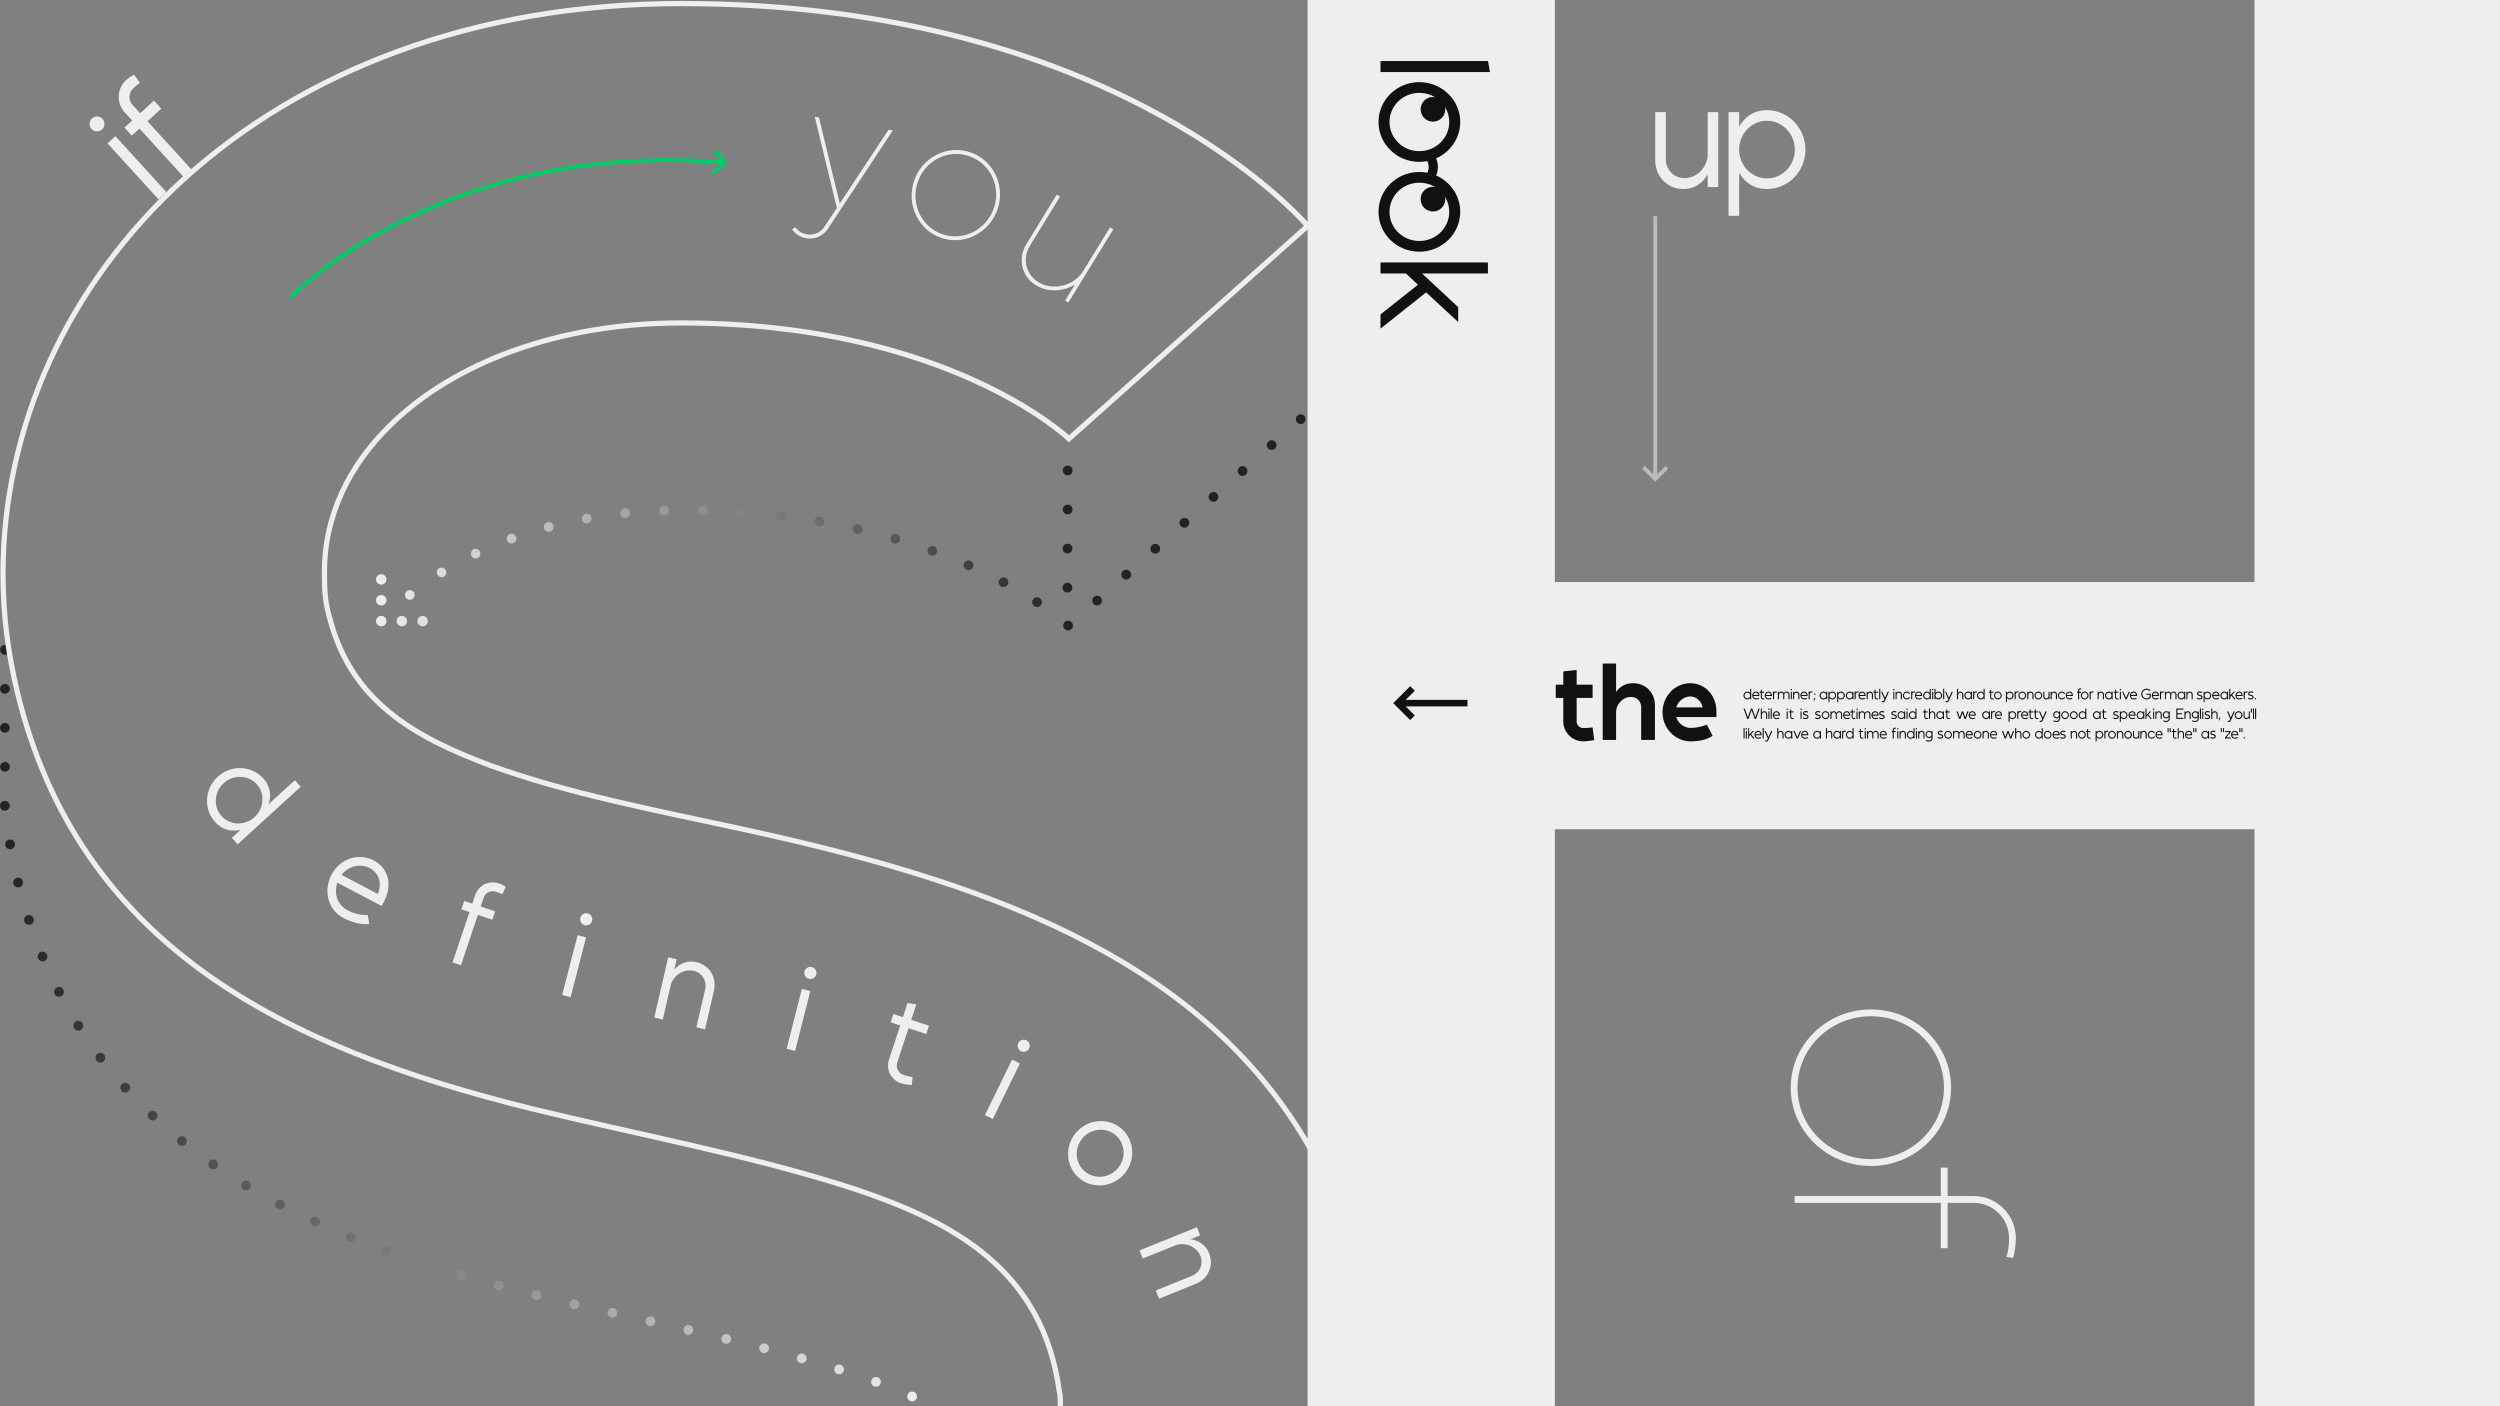<svg xmlns="http://www.w3.org/2000/svg" xml:space="preserve" style="fill-rule:evenodd;clip-rule:evenodd;stroke-linejoin:round;stroke-miterlimit:2" viewBox="0 0 1920 1080"><rect x="0" y="0" width="1920" height="1080" fill="#808080" stroke="none"/><path d="M0 0h1920v1080H0z" style="fill:none"/><clipPath id="a"><path d="M0 0h1920v1080H0z"/></clipPath><g clip-path="url(#a)"><path d="M1042.47 2407.96v-62.34h-26.48v150.6h26.48v-61.78h74.93v61.78h26.29v-150.6h-26.29v62.34h-74.93Z" style="fill:#eee;fill-rule:nonzero" transform="translate(-6281.44 -16820.5) scale(7.171)"/><path d="m74.408 2048-3.516.6v34.4h3.516v-35Zm15.979 13.01c5.154 0 9.321 4.29 9.321 9.58 0 5.28-4.167 9.53-9.321 9.53-5.155 0-9.322-4.25-9.322-9.53 0-5.29 4.167-9.58 9.322-9.58Zm0-3.52c-7.045 0-12.752 5.88-12.752 13.1s5.707 13.05 12.752 13.05c7.045 0 12.751-5.83 12.751-13.05 0-7.22-5.706-13.1-12.751-13.1Zm28.73 3.52c5.154 0 9.321 4.29 9.321 9.58 0 5.28-4.167 9.53-9.321 9.53-5.155 0-9.322-4.25-9.322-9.53 0-5.29 4.167-9.58 9.322-9.58Zm0-3.52c-7.045 0-12.752 5.88-12.752 13.1s5.707 13.05 12.752 13.05c7.045 0 12.751-5.83 12.751-13.05 0-7.22-5.706-13.1-12.751-13.1Z" style="fill:#111;fill-rule:nonzero" transform="rotate(90 3092.412 2969.099) scale(2.401)"/><circle cx="1087" cy="2261" r="13" style="fill:#111" transform="translate(308.092 -1564.323) scale(.729)"/><circle cx="1087" cy="2261" r="13" style="fill:#111" transform="translate(308.092 -1495.33) scale(.729)"/><path d="M1087.45 2282.89c3.85 4.4 3.92 8.8.02 13.21-1.44 1.62-.81 3.79 1.4 4.84 2.22 1.05 5.18.59 6.61-1.03 6.14-6.94 6.07-13.87.02-20.8-1.42-1.62-4.38-2.1-6.6-1.06-2.22 1.04-2.87 3.21-1.45 4.84Z" style="fill:#111" transform="matrix(.733 0 0 1 297.982 -2161.264)"/><path d="M138.826 2069.73v-21.08h-3.517V2083h3.517v-8.13l3.607-3.85 9.491 11.98h4.552l-11.595-14.59 9.491-10.27h-4.767l-10.779 11.59Z" style="fill:#111;fill-rule:nonzero" transform="rotate(90 3092.412 2969.099) scale(2.401)"/><path d="M105.57 2075.32c-1.246 2.74-3.953 4.72-6.96 4.72-3.437 0-6.057-2.58-6.229-5.97v-15.93h-3.516v15.84c-.043 5.46 3.945 9.66 9.358 9.66 3.652 0 6.402-1.93 8.034-4.89v4.25h3.516v-24.86h-3.516v14.14c0 1.03-.258 2.06-.687 3v.04Zm11.118-4.43v-.65c.171-5.11 4.209-9.23 9.235-9.23 5.112 0 9.236 4.34 9.236 9.58s-4.124 9.53-9.236 9.53c-5.026 0-9.064-4.12-9.235-9.23Zm0-7.9v-4.85h-3.517v34.39h3.517v-14.33c1.804 3.3 4.94 5.44 9.235 5.44 7.045 0 12.752-5.83 12.752-13.03 0-7.24-5.707-13.12-12.752-13.12-4.295 0-7.431 2.19-9.235 5.5Z" style="fill:#eee;fill-rule:nonzero" transform="translate(1065.41 -4680.55) scale(2.316)"/><path d="M1272.73 364.286V166.01h-3v198.276l-6.44-6.44-2.12 2.122 10.06 10.06 10.06-10.06-2.12-2.122-6.44 6.44Z" style="fill:#bbb"/><path d="M80.444 2075.88c0 4.22 3.449 7.67 7.668 7.67 1.615 0 4.219-.48 4.219-.48l-.623-4.88s-2.202.26-3.596.26c-1.394 0-2.531-1.17-2.531-2.57v-9.02h6.127v-5.1h-6.127v-5.65l-5.137.55v5.1h-2.898v5.1h2.898v9.02Zm25.939-9.39c2.312 0 3.999 1.61 3.999 4.07V2083h5.283v-13.13c.074-4.92-3.448-8.66-8.401-8.66-2.935 0-5.027 1.28-6.531 3.37v-10.93h-5.136V2083h5.136v-10.64c0-3.04 2.605-5.87 5.65-5.87Zm27.627 4h-10.126c.293-.88.733-1.73 1.394-2.39 1.211-1.21 2.605-1.79 3.962-1.79.624 0 1.248.11 1.798.36 1.431.63 2.568 1.99 2.972 3.82Zm-12.328-5.98c-1.981 2.09-3.082 4.92-3.082 7.85 0 6.2 4.843 11.19 10.86 11.19 6.017 0 8.365-2.2 8.365-2.2l-2.201-4.22s-2.935 1.25-6.164 1.25c-2.605 0-4.806-1.73-5.576-4.15h15.409v-2.24c-.037-5.06-2.789-8.54-6.237-10.01a9.782 9.782 0 0 0-3.853-.77c-2.568 0-5.246.99-7.521 3.26v.04Z" style="fill:#111;fill-rule:nonzero" transform="translate(1039.88 -3593.58) scale(1.998)"/><path d="M2023.09 2380.49v.42c-.01 3.33-.21 5.98-.46 5.98-.26 0-.46-2.79-.46-6.2s.2-6.2.46-6.2c.25 0 .45 2.68.46 6Zm0-4.75c-.09-2.14-.24-3.54-.46-3.54-.35 0-.64 3.8-.64 8.49s.29 8.49.64 8.49c.22 0 .37-1.4.46-3.55v3.13h.18v-22.34h-.18v9.32Zm1.36 3.69h-.83c.02-1.23.06-2.37.13-3.27.08-1.11.2-1.73.31-1.73.08 0 .15.28.21.81.1.78.16 2.18.18 4.19Zm-.83-4.86c-.12 1.59-.18 3.77-.18 6.04 0 4.74.26 8.57.62 8.57.35 0 .52-1.79.52-1.79l-.12-1.87s-.14 1.37-.4 1.37c-.23 0-.41-2.21-.44-5.14h1.01v-1.39c-.01-3.5-.11-5.76-.26-7.02-.09-.78-.2-1.17-.31-1.17-.16 0-.32.81-.44 2.4Zm1.42-1.98v-4.27l-.18.39v3.88h-.2v2.29h.2v9.41c0 2.71.17 4.89.38 4.89.08 0 .22-.42.22-.42l-.04-2.06s-.07.19-.18.19c-.11 0-.2-1.14-.2-2.57v-9.44h.37v-2.29h-.37Zm1.48 6.84h-.83c.02-1.23.06-2.37.13-3.27.08-1.11.2-1.73.31-1.73.08 0 .15.28.21.81.1.78.16 2.18.18 4.19Zm-.83-4.86c-.11 1.59-.18 3.77-.18 6.04 0 4.74.27 8.57.62 8.57s.52-1.79.52-1.79l-.12-1.87s-.14 1.37-.4 1.37c-.23 0-.4-2.21-.44-5.14h1.01v-1.39c-.01-3.5-.11-5.76-.26-7.02-.09-.78-.2-1.17-.31-1.17-.15 0-.32.81-.44 2.4Zm1.36-.92v-1.51h-.18v16.62h.18l.01-10.78c0-2.15.13-3.88.3-3.88.05 0 .15.16.15.16v-2.31s-.1-.22-.15-.22c-.14 0-.24.75-.31 1.92Zm1.66 2.51c-.07-2.34-.24-3.99-.45-3.99-.18 0-.32 1.26-.4 3.18v-2.76h-.18v16.17h.18v-9.17c0-.67.01-1.34.04-1.95.06-1.81.2-3.1.35-3.1.17 0 .3 1.68.31 3.89v10.33h.18v-9.19c0-.67.01-1.34.03-1.95.06-1.79.2-3.08.35-3.08.17 0 .3 1.68.31 3.89v10.33h.18v-10.28c0-3.55-.2-6.31-.47-6.31-.21 0-.36 1.65-.43 3.99Zm1.28-3.57h-.17v16.17h.17v-16.17Zm-.09-6.17c-.06 0-.12.72-.12 1.59 0 .86.06 1.59.12 1.59.07 0 .13-.73.13-1.59 0-.87-.06-1.59-.13-1.59Zm.47 8.96v-2.79h-.17v16.17h.17v-9.17c0-.67.02-1.34.04-1.95.06-1.81.2-3.1.35-3.1.17 0 .3 1.68.31 3.89v10.33h.18v-10.28c0-3.55-.2-6.31-.47-6.31-.19 0-.32 1.26-.41 3.18v.03Zm2.05 4.05h-.83c.02-1.23.06-2.37.13-3.27.08-1.11.2-1.73.31-1.73.08 0 .15.28.21.81.1.78.16 2.18.18 4.19Zm-.83-4.86c-.12 1.59-.18 3.77-.18 6.04 0 4.74.26 8.57.62 8.57.35 0 .51-1.79.51-1.79l-.11-1.87s-.14 1.37-.4 1.37c-.23 0-.41-2.21-.44-5.14h1.01v-1.39c-.01-3.5-.12-5.76-.26-7.02-.09-.78-.2-1.17-.31-1.17-.16 0-.32.81-.44 2.4Zm1.36-.92v-1.51h-.18v16.62h.18v-10.78c0-2.15.14-3.88.3-3.88.06 0 .16.16.16.16v-2.31s-.1-.22-.16-.22c-.13 0-.23.75-.3 1.92Zm.83 2.38c-.06 0-.12.69-.12 1.56 0 .86.06 1.59.12 1.59.07 0 .13-.73.13-1.59 0-.87-.06-1.56-.13-1.56Zm.11 9.99h-.19l-.12 5.92h.11l.2-5.92Zm1.8-5.55v.42c-.01 3.32-.21 6-.47 6-.25 0-.46-2.79-.46-6.2s.21-6.23.46-6.23c.26 0 .46 2.68.47 6.01Zm0 5.16v3.13h.17v-16.17h-.17v3.17c-.09-2.16-.25-3.59-.47-3.59-.35 0-.64 3.83-.64 8.52 0 4.69.29 8.49.64 8.49.22 0 .38-1.4.47-3.55Zm.53-4.74v-.42c.01-3.33.21-6.01.47-6.01.25 0 .46 2.82.46 6.23 0 3.41-.21 6.2-.46 6.2-.26 0-.46-2.68-.47-6Zm0-5.15v-3.15h-.17v22.37h.17v-9.32c.09 2.14.25 3.54.47 3.54.35 0 .64-3.79.64-8.48 0-4.7-.29-8.53-.64-8.53-.22 0-.38 1.43-.47 3.57Zm1.44 5.15v-.42c.01-3.33.22-6.01.47-6.01.25 0 .46 2.82.46 6.23 0 3.41-.21 6.2-.46 6.2s-.46-2.68-.47-6Zm0-5.15v-3.15h-.17v22.37h.17v-9.32c.1 2.14.25 3.54.47 3.54.35 0 .64-3.79.64-8.48 0-4.7-.29-8.53-.64-8.53-.22 0-.37 1.43-.47 3.57Zm2.36 4.73v.42c-.01 3.32-.21 6-.46 6-.26 0-.46-2.79-.46-6.2s.2-6.23.46-6.23c.25 0 .45 2.68.46 6.01Zm0 5.16v3.13h.18v-16.17h-.18v3.17c-.09-2.16-.25-3.59-.46-3.59-.35 0-.64 3.83-.64 8.52 0 4.69.29 8.49.64 8.49.21 0 .37-1.4.46-3.55Zm.54-11.98v-1.51h-.18v16.62h.18l.01-10.78c0-2.15.13-3.88.29-3.88.06 0 .16.16.16.16v-2.31s-.1-.22-.16-.22c-.13 0-.23.75-.3 1.92Zm1.46 5.78h-.83c.02-1.23.06-2.37.13-3.27.08-1.11.2-1.73.31-1.73.08 0 .15.28.21.81.09.78.16 2.18.18 4.19Zm-.83-4.86c-.12 1.59-.18 3.77-.18 6.04 0 4.74.26 8.57.62 8.57.35 0 .51-1.79.51-1.79l-.11-1.87s-.14 1.37-.4 1.37c-.23 0-.41-2.21-.44-5.14h1.01v-1.39c-.01-3.5-.12-5.76-.26-7.02-.09-.78-.2-1.17-.31-1.17-.16 0-.32.81-.44 2.4Zm1.36.81v-2.79h-.18v16.17h.18v-9.17c0-.67.01-1.34.03-1.95.06-1.81.2-3.1.35-3.1.18 0 .31 1.68.31 3.89v10.33h.18v-10.28c0-3.55-.2-6.31-.47-6.31-.18 0-.32 1.26-.4 3.18v.03Zm1.31-2.79v-4.27l-.18.39v3.88h-.2v2.29h.2v9.41c0 2.71.17 4.89.38 4.89.08 0 .22-.42.22-.42l-.04-2.06s-.07.19-.18.19c-.11 0-.2-1.14-.2-2.57v-9.44h.38v-2.29h-.38Zm.77-6.59-.18.39v22.37h.18V2366Zm.78 19.77-.44-13.18h-.21l.55 16.18-.11 3.1c-.02.64-.08 1.08-.13 1.08-.04 0-.08-.19-.11-.58l-.13 1.67c.06.84.15 1.31.24 1.31.13 0 .25-1 .31-2.54l.68-20.22h-.21l-.44 13.18Zm1.54-13.18h-.17v16.17h.17v-16.17Zm-.09-6.17c-.06 0-.12.72-.12 1.59 0 .86.06 1.59.12 1.59.07 0 .13-.73.13-1.59 0-.87-.06-1.59-.13-1.59Zm.47 8.96v-2.79h-.17v16.17h.17v-9.17c0-.67.02-1.34.04-1.95.06-1.81.2-3.1.35-3.1.17 0 .3 1.68.31 3.89v10.33h.18v-10.28c0-3.55-.2-6.31-.47-6.31-.19 0-.32 1.26-.41 3.18v.03Zm2.23 1.03c-.11-2.62-.32-4.24-.55-4.24-.35 0-.64 3.83-.64 8.52 0 4.69.29 8.49.64 8.49.23 0 .44-1.62.55-4.24l-.15-1.15c-.08 1.93-.23 3.1-.4 3.1-.26 0-.47-2.76-.47-6.2 0-3.44.21-6.23.47-6.23.17 0 .32 1.17.4 3.1l.15-1.15Zm.35-2.76v-1.51h-.17v16.62h.17l.01-10.78c0-2.15.13-3.88.3-3.88.05 0 .16.16.16.16v-2.31s-.11-.22-.16-.22c-.14 0-.24.75-.31 1.92Zm1.46 5.78h-.83c.02-1.23.06-2.37.13-3.27.09-1.11.2-1.73.31-1.73.08 0 .15.28.22.81.09.78.15 2.18.17 4.19Zm-.82-4.86c-.12 1.59-.19 3.77-.19 6.04 0 4.74.27 8.57.62 8.57s.52-1.79.52-1.79l-.11-1.87s-.15 1.37-.41 1.37c-.23 0-.4-2.21-.44-5.14h1.01v-1.39c0-3.5-.11-5.76-.26-7.02-.09-.78-.2-1.17-.3-1.17-.16 0-.33.81-.44 2.4Zm2.26 5.92v.42c-.01 3.33-.2 5.98-.46 5.98-.25 0-.46-2.79-.46-6.2s.21-6.2.46-6.2c.26 0 .45 2.68.46 6Zm0-4.75c-.09-2.14-.24-3.54-.46-3.54-.35 0-.64 3.8-.64 8.49s.29 8.49.64 8.49c.22 0 .37-1.4.46-3.55v3.13h.18v-22.34h-.18v9.32Zm.58-3.15h-.18v16.17h.18v-16.17Zm-.09-6.17c-.07 0-.13.72-.13 1.59 0 .86.06 1.59.13 1.59.06 0 .12-.73.12-1.59 0-.87-.06-1.59-.12-1.59Zm.47 14.49v-.42c.01-3.32.21-6 .46-6 .26 0 .46 2.79.46 6.2s-.2 6.2-.46 6.2c-.25 0-.45-2.65-.46-5.98Zm0-5.17v-9.32h-.18v22.34h.18v-3.15c.09 2.17.24 3.57.46 3.57.35 0 .64-3.8.64-8.49s-.29-8.49-.64-8.49c-.22 0-.37 1.4-.46 3.54Zm1.44-9.74-.18.39v22.37h.18V2366Zm.78 19.77-.45-13.18h-.2l.55 16.18-.11 3.1c-.02.64-.08 1.08-.14 1.08-.04 0-.08-.19-.1-.58l-.14 1.67c.07.84.15 1.31.24 1.31.14 0 .26-1 .31-2.54l.69-20.22h-.21l-.44 13.18Zm1.51-10.39v-8.96h-.18v22.34h.18v-9.16c0-.67.01-1.34.03-1.96.06-1.78.2-3.07.35-3.07.17 0 .3 1.68.31 3.88v10.31h.18v-10.25c0-3.55-.2-6.31-.47-6.31-.18 0-.32 1.25-.4 3.18Zm2.13 5.09v.42c-.01 3.32-.21 6-.46 6-.26 0-.46-2.79-.46-6.2s.2-6.23.46-6.23c.25 0 .45 2.68.46 6.01Zm0 5.16v3.13h.18v-16.17h-.18v3.17c-.09-2.16-.24-3.59-.46-3.59-.35 0-.64 3.83-.64 8.52 0 4.69.29 8.49.64 8.49.22 0 .37-1.4.46-3.55Zm.54-11.98v-1.51h-.18v16.62h.18l.01-10.78c0-2.15.13-3.88.29-3.88.06 0 .16.16.16.16v-2.31s-.1-.22-.16-.22c-.13 0-.23.75-.3 1.92Zm1.55 6.84v.42c-.01 3.33-.21 5.98-.46 5.98s-.46-2.79-.46-6.2.21-6.2.46-6.2.45 2.68.46 6Zm0-4.75c-.09-2.14-.24-3.54-.46-3.54-.35 0-.64 3.8-.64 8.49s.29 8.49.64 8.49c.22 0 .37-1.4.46-3.55v3.13h.18v-22.34h-.18v9.32Zm1.26-3.15v-4.27l-.18.39v3.88h-.2v2.29h.2v9.41c0 2.71.17 4.89.38 4.89.08 0 .22-.42.22-.42l-.04-2.06s-.07.19-.18.19c-.11 0-.2-1.14-.2-2.57v-9.44h.37v-2.29h-.37Zm1.11 1.87c.26 0 .47 2.79.47 6.23 0 3.44-.21 6.2-.47 6.2s-.47-2.76-.47-6.2c0-3.44.21-6.23.47-6.23Zm0-2.29c-.35 0-.64 3.83-.64 8.52 0 4.69.29 8.49.64 8.49.35 0 .64-3.8.64-8.49s-.29-8.52-.64-8.52Zm1.5 8.72v-.42c.01-3.33.21-6.01.47-6.01.25 0 .46 2.82.46 6.23 0 3.41-.21 6.2-.46 6.2-.26 0-.46-2.68-.47-6Zm0-5.15v-3.15h-.17v22.37h.17v-9.32c.09 2.14.25 3.54.47 3.54.35 0 .64-3.79.64-8.48 0-4.7-.29-8.53-.64-8.53-.22 0-.38 1.43-.47 3.57Zm1.45-2.09v-1.51h-.18v16.62h.18v-10.78c0-2.15.14-3.88.3-3.88.06 0 .16.16.16.16v-2.31s-.11-.22-.16-.22c-.13 0-.24.75-.3 1.92Zm1.09.81c.26 0 .46 2.79.46 6.23 0 3.44-.2 6.2-.46 6.2s-.47-2.76-.47-6.2c0-3.44.21-6.23.47-6.23Zm0-2.29c-.36 0-.64 3.83-.64 8.52 0 4.69.28 8.49.64 8.49.35 0 .64-3.8.64-8.49s-.29-8.52-.64-8.52Zm.99 3.21v-2.79h-.18v16.17h.18v-9.17c0-.67.01-1.34.03-1.95.06-1.81.2-3.1.35-3.1.17 0 .3 1.68.31 3.89v10.33h.18v-10.28c0-3.55-.2-6.31-.47-6.31-.18 0-.32 1.26-.4 3.18v.03Zm1.67-.92c.26 0 .47 2.79.47 6.23 0 3.44-.21 6.2-.47 6.2s-.47-2.76-.47-6.2c0-3.44.21-6.23.47-6.23Zm0-2.29c-.35 0-.64 3.83-.64 8.52 0 4.69.29 8.49.64 8.49.35 0 .64-3.8.64-8.49s-.29-8.52-.64-8.52Zm1.65 11.59c-.06 1.79-.2 3.08-.35 3.08-.17 0-.3-1.68-.31-3.89v-10.36h-.18v10.31c0 3.55.2 6.28.47 6.28.19 0 .32-1.26.4-3.18v2.76h.18v-16.17h-.18v9.2c0 .67-.01 1.34-.03 1.95v.02Zm.56-8.38v-2.79h-.18v16.17h.18v-9.17c0-.67.01-1.34.03-1.95.07-1.81.2-3.1.35-3.1.18 0 .31 1.68.31 3.89v10.33h.18v-10.28c.01-3.55-.2-6.31-.47-6.31-.18 0-.32 1.26-.4 3.18v.03Zm2.23 1.03c-.12-2.62-.33-4.24-.56-4.24-.35 0-.64 3.83-.64 8.52 0 4.69.29 8.49.64 8.49.23 0 .44-1.62.56-4.24l-.15-1.15c-.09 1.93-.24 3.1-.41 3.1-.26 0-.47-2.76-.47-6.2 0-3.44.21-6.23.47-6.23.17 0 .32 1.17.41 3.1l.15-1.15Zm1.09 3.02h-.83c.02-1.23.06-2.37.13-3.27.09-1.11.2-1.73.31-1.73.08 0 .15.28.22.81.09.78.15 2.18.17 4.19Zm-.83-4.86c-.11 1.59-.18 3.77-.18 6.04 0 4.74.27 8.57.62 8.57s.52-1.79.52-1.79l-.11-1.87s-.15 1.37-.41 1.37c-.23 0-.4-2.21-.44-5.14h1.01v-1.39c0-3.5-.11-5.76-.26-7.02-.09-.78-.19-1.17-.3-1.17-.16 0-.33.81-.45 2.4Zm1.87-4.41v2.38h-.17v2.31h.17v13.91h.18v-13.91h.31v-2.31h-.31v-2.38c0-1.43.09-2.54.2-2.54.09 0 .14.08.14.08l.01-2.09s-.06-.31-.15-.31c-.21 0-.38 2.18-.38 4.86Zm1.09 4.3c.26 0 .47 2.79.47 6.23 0 3.44-.21 6.2-.47 6.2s-.47-2.76-.47-6.2c0-3.44.21-6.23.47-6.23Zm0-2.29c-.35 0-.64 3.83-.64 8.52 0 4.69.29 8.49.64 8.49.35 0 .64-3.8.64-8.49s-.29-8.52-.64-8.52Zm.99 1.48v-1.51h-.18v16.62h.18v-10.78c0-2.15.14-3.88.3-3.88.06 0 .16.16.16.16v-2.31s-.1-.22-.16-.22c-.13 0-.23.75-.3 1.92Zm1.32 1.73v-2.79h-.17v16.17h.17v-9.17c0-.67.02-1.34.04-1.95.06-1.81.2-3.1.35-3.1.17 0 .3 1.68.31 3.89v10.33h.18v-10.28c0-3.55-.2-6.31-.47-6.31-.18 0-.32 1.26-.41 3.18v.03Zm2.14 5.09v.42c-.01 3.32-.21 6-.46 6-.26 0-.46-2.79-.46-6.2s.2-6.23.46-6.23c.25 0 .45 2.68.46 6.01Zm0 5.16v3.13h.18v-16.17h-.18v3.17c-.09-2.16-.24-3.59-.46-3.59-.35 0-.64 3.83-.64 8.52 0 4.69.29 8.49.64 8.49.22 0 .37-1.4.46-3.55Zm.74-13.04v-4.27l-.17.39v3.88h-.21v2.29h.21v9.41c0 2.71.16 4.89.37 4.89.09 0 .22-.42.22-.42l-.03-2.06s-.08.19-.19.19-.2-1.14-.2-2.57v-9.44h.38v-2.29h-.38Zm.81 0h-.18v16.17h.18v-16.17Zm-.09-6.17c-.07 0-.12.72-.12 1.59 0 .86.05 1.59.12 1.59.06 0 .12-.73.12-1.59 0-.87-.06-1.59-.12-1.59Zm.94 19.33-.45-13.16h-.2l.55 16.17h.2l.54-16.17h-.2l-.44 13.16Zm1.64-6.32h-.83c.02-1.23.06-2.37.13-3.27.09-1.11.2-1.73.31-1.73.08 0 .15.28.22.81.09.78.15 2.18.17 4.19Zm-.82-4.86c-.12 1.59-.19 3.77-.19 6.04 0 4.74.27 8.57.62 8.57s.52-1.79.52-1.79l-.11-1.87s-.15 1.37-.41 1.37c-.23 0-.4-2.21-.44-5.14h1.01v-1.39c0-3.5-.11-5.76-.26-7.02-.09-.78-.2-1.17-.3-1.17-.16 0-.33.81-.44 2.4Zm3.27 10.48v-8.24h-.74v2.29h.56v4.97c-.13 1.76-.31 2.77-.51 2.77-.39 0-.71-4.14-.71-9.25s.32-9.25.71-9.25c.19 0 .37.98.51 2.71l.13-1.67c-.17-2.18-.4-3.41-.64-3.41-.49 0-.89 5.22-.89 11.62 0 6.4.4 11.59.89 11.59.27 0 .52-1.51.69-4.13Zm1.17-5.62h-.83c.02-1.23.06-2.37.13-3.27.09-1.11.2-1.73.31-1.73.08 0 .15.28.22.81.09.78.15 2.18.17 4.19Zm-.83-4.86c-.11 1.59-.18 3.77-.18 6.04 0 4.74.27 8.57.62 8.57s.52-1.79.52-1.79l-.12-1.87s-.14 1.37-.4 1.37c-.23 0-.4-2.21-.44-5.14h1.01v-1.39c0-3.5-.11-5.76-.26-7.02-.09-.78-.2-1.17-.3-1.17-.16 0-.33.81-.45 2.4Zm1.36-.92v-1.51h-.18v16.62h.18l.01-10.78c0-2.15.13-3.88.3-3.88.05 0 .15.16.15.16v-2.31s-.1-.22-.15-.22c-.14 0-.24.75-.31 1.92Zm1.66 2.51c-.07-2.34-.24-3.99-.45-3.99-.18 0-.32 1.26-.4 3.18v-2.76h-.17v16.17h.17v-9.17c0-.67.01-1.34.04-1.95.06-1.81.2-3.1.35-3.1.17 0 .3 1.68.31 3.89v10.33h.18v-9.19c0-.67.01-1.34.03-1.95.06-1.79.2-3.08.35-3.08.17 0 .31 1.68.31 3.89v10.33h.18v-10.28c0-3.55-.2-6.31-.47-6.31-.21 0-.36 1.65-.43 3.99Zm2.16 4.31v.42c0 3.32-.21 6-.46 6s-.46-2.79-.46-6.2.21-6.23.46-6.23.46 2.68.46 6.01Zm0 5.16v3.13h.18v-16.17h-.18v3.17c-.09-2.16-.24-3.59-.46-3.59-.35 0-.64 3.83-.64 8.52 0 4.69.29 8.49.64 8.49.22 0 .37-1.4.46-3.55Zm.54-10.25v-2.79h-.17v16.17h.17v-9.17c0-.67.01-1.34.04-1.95.06-1.81.2-3.1.35-3.1.17 0 .3 1.68.31 3.89v10.33h.18v-10.28c0-3.55-.2-6.31-.48-6.31-.18 0-.32 1.26-.4 3.18v.03Zm2.47-1.67s-.12-1.98-.42-1.98c-.29 0-.46 2.45-.46 4.99 0 .34 0 .67.01 1.01.04 2.2.17 3.1.34 3.63.15.53.35.59.37 2.79v.2c0 .56-.02 1.09-.05 1.48-.06.59-.14.92-.23.92-.21 0-.37-1.42-.37-1.42l-.11 2.06s.22 1.79.48 1.79c.29 0 .47-2.34.47-4.83v-.53c-.03-3.08-.22-3.97-.42-4.56-.12-.33-.27-.55-.3-2.12v-.47c0-1.37.11-2.49.27-2.49.2 0 .28 1.15.28 1.15l.14-1.62Zm.38 7.18v-.42c.01-3.33.21-6.01.47-6.01.25 0 .46 2.82.46 6.23 0 3.41-.21 6.2-.46 6.2-.26 0-.46-2.68-.47-6Zm0-5.15v-3.15h-.17v22.37h.17v-9.32c.09 2.14.25 3.54.47 3.54.35 0 .64-3.79.64-8.48 0-4.7-.29-8.53-.64-8.53-.22 0-.38 1.43-.47 3.57Zm2.27 3.69h-.83c.02-1.23.06-2.37.13-3.27.08-1.11.2-1.73.31-1.73.08 0 .15.28.21.81.09.78.16 2.18.18 4.19Zm-.83-4.86c-.12 1.59-.18 3.77-.18 6.04 0 4.74.26 8.57.62 8.57.35 0 .51-1.79.51-1.79l-.11-1.87s-.15 1.37-.4 1.37c-.23 0-.41-2.21-.44-5.14h1.01v-1.39c-.01-3.5-.12-5.76-.26-7.02-.09-.78-.2-1.17-.31-1.17-.16 0-.32.81-.44 2.4Zm2.27 5.9v.42c-.01 3.32-.21 6-.46 6-.26 0-.46-2.79-.46-6.2s.2-6.23.46-6.23c.25 0 .45 2.68.46 6.01Zm0 5.16v3.13h.18v-16.17h-.18v3.17c-.09-2.16-.25-3.59-.46-3.59-.35 0-.64 3.83-.64 8.52 0 4.69.29 8.49.64 8.49.21 0 .37-1.4.46-3.55Zm.54-5.5v-13.71h-.18v22.34h.18v-5.29l.18-2.5.47 7.79h.23l-.58-9.49.48-6.68h-.24l-.54 7.54Zm1.86-.7h-.83c.02-1.23.06-2.37.13-3.27.09-1.11.2-1.73.32-1.73.07 0 .15.28.21.81.09.78.15 2.18.17 4.19Zm-.82-4.86c-.12 1.59-.19 3.77-.19 6.04 0 4.74.27 8.57.62 8.57.36 0 .52-1.79.52-1.79l-.11-1.87s-.15 1.37-.41 1.37c-.23 0-.4-2.21-.44-5.14h1.01v-1.39c0-3.5-.11-5.76-.26-7.02-.09-.78-.19-1.17-.3-1.17-.16 0-.33.81-.44 2.4Zm1.36-.92v-1.51h-.19v16.62h.19v-10.78c0-2.15.13-3.88.3-3.88.05 0 .16.16.16.16v-2.31s-.11-.22-.16-.22c-.14 0-.24.75-.3 1.92Zm1.43.06s-.12-1.98-.42-1.98c-.29 0-.46 2.45-.46 4.99 0 .34 0 .67.01 1.01.04 2.2.17 3.1.34 3.63.15.53.35.59.37 2.79v.2c0 .56-.02 1.09-.06 1.48-.05.59-.13.92-.22.92-.21 0-.38-1.42-.38-1.42l-.1 2.06s.22 1.79.48 1.79c.29 0 .47-2.34.47-4.83v-.53c-.03-3.08-.22-3.97-.42-4.56-.12-.33-.27-.55-.3-2.12v-.47c0-1.37.11-2.49.27-2.49.19 0 .28 1.15.28 1.15l.14-1.62Zm.2 13.91c0 .86.06 1.56.13 1.56.06 0 .12-.7.12-1.56 0-.87-.06-1.59-.12-1.59-.07 0-.13.72-.13 1.59Zm-83.86 39.61-.52-18.69h-.2l.62 22.34h.2l.52-18.69.52 18.69h.2l.62-22.34h-.2l-.52 18.69-.52-18.69h-.2l-.52 18.69Zm2.31-9.73v-8.96h-.17v22.34h.17v-9.16c0-.67.02-1.34.04-1.96.06-1.79.2-3.07.35-3.07.17 0 .3 1.68.31 3.88v10.31h.18v-10.25h-.01c.01-3.55-.19-6.31-.46-6.31-.19 0-.32 1.25-.41 3.18Zm1.26-2.79h-.18v16.17h.18v-16.17Zm-.09-6.17c-.07 0-.12.72-.12 1.59 0 .86.05 1.59.12 1.59.07 0 .12-.73.12-1.59 0-.87-.05-1.59-.12-1.59Zm.47-.42-.18.39v22.37h.18v-22.76Zm1.17 13.43h-.83c.02-1.23.06-2.37.13-3.27.09-1.12.2-1.73.31-1.73.08 0 .15.28.21.81.1.78.16 2.18.18 4.19Zm-.83-4.86c-.11 1.59-.18 3.77-.18 6.03 0 4.75.27 8.58.62 8.58s.52-1.79.52-1.79l-.11-1.87s-.15 1.37-.41 1.37c-.23 0-.4-2.21-.44-5.14h1.01v-1.4c0-3.49-.11-5.75-.26-7.01-.09-.78-.2-1.17-.3-1.17-.16 0-.33.81-.45 2.4Zm2.3-1.98h-.18v16.17h.18v-16.17Zm-.09-6.17c-.07 0-.12.72-.12 1.59 0 .86.05 1.59.12 1.59.07 0 .12-.73.12-1.59 0-.87-.05-1.59-.12-1.59Zm.67 6.17v-4.27l-.17.39v3.88h-.21v2.29h.21v9.41c0 2.71.16 4.89.37 4.89.09 0 .22-.42.22-.42l-.03-2.07s-.08.2-.19.2-.2-1.15-.2-2.57V2417h.38v-2.29h-.38Zm1.71 0h-.17v16.17h.17v-16.17Zm-.09-6.17c-.06 0-.12.72-.12 1.59 0 .86.06 1.59.12 1.59.07 0 .13-.73.13-1.59 0-.87-.06-1.59-.13-1.59Zm1.21 7.28s-.13-1.98-.43-1.98c-.28 0-.45 2.46-.45 5v1.01c.04 2.2.18 3.1.34 3.63.16.53.36.59.38 2.79v.2c0 .56-.02 1.09-.06 1.48-.05.58-.13.92-.22.92-.21 0-.38-1.42-.38-1.42l-.1 2.06s.21 1.79.48 1.79c.28 0 .47-2.35.47-4.83v-.53c-.04-3.08-.22-3.97-.42-4.56-.12-.33-.27-.56-.3-2.12 0-.17-.01-.31-.01-.48 0-1.36.12-2.48.27-2.48.2 0 .29 1.14.29 1.14l.14-1.62Zm2.02 0s-.13-1.98-.43-1.98c-.28 0-.46 2.46-.46 5 0 .34.01.67.01 1.01.04 2.2.18 3.1.34 3.63.15.53.36.59.38 2.79v.2c0 .56-.02 1.09-.06 1.48-.05.58-.13.92-.22.92-.21 0-.38-1.42-.38-1.42l-.1 2.06s.21 1.79.48 1.79c.28 0 .47-2.35.47-4.83v-.53c-.04-3.08-.22-3.97-.42-4.56-.12-.33-.27-.56-.3-2.12 0-.17-.01-.31-.01-.48 0-1.36.12-2.48.27-2.48.2 0 .29 1.14.29 1.14l.14-1.62Zm.83.76c.26 0 .47 2.79.47 6.23 0 3.43-.21 6.2-.47 6.2s-.47-2.77-.47-6.2c0-3.44.21-6.23.47-6.23Zm0-2.29c-.35 0-.64 3.82-.64 8.52 0 4.69.29 8.49.64 8.49.35 0 .64-3.8.64-8.49 0-4.7-.29-8.52-.64-8.52Zm1.83 3.99c-.06-2.34-.23-3.99-.44-3.99-.18 0-.32 1.26-.4 3.18v-2.76h-.18v16.17h.18v-9.17c0-.67.01-1.34.03-1.95.06-1.81.2-3.1.35-3.1.18 0 .31 1.68.32 3.88v10.34h.17v-9.19c0-.67.01-1.34.04-1.96.06-1.78.2-3.07.35-3.07.17 0 .3 1.68.31 3.88v10.34h.18v-10.28c0-3.55-.2-6.31-.47-6.31-.21 0-.36 1.65-.44 3.99Zm2.08 3.27h-.83c.02-1.23.06-2.37.13-3.27.08-1.12.2-1.73.31-1.73.08 0 .15.28.21.81.09.78.16 2.18.18 4.19Zm-.83-4.86c-.12 1.59-.18 3.77-.18 6.03 0 4.75.26 8.58.62 8.58.35 0 .51-1.79.51-1.79l-.11-1.87s-.14 1.37-.4 1.37c-.23 0-.41-2.21-.44-5.14h1.01v-1.4c-.01-3.49-.12-5.75-.26-7.01-.09-.78-.2-1.17-.31-1.17-.16 0-.32.81-.44 2.4Zm1.41-1.98v-4.27l-.17.39v3.88h-.21v2.29h.21v9.41c0 2.71.17 4.89.38 4.89.08 0 .22-.42.22-.42l-.04-2.07s-.07.2-.18.2c-.12 0-.21-1.15-.21-2.57V2417h.38v-2.29h-.38Zm.81 0h-.18v16.17h.18v-16.17Zm-.09-6.17c-.07 0-.12.72-.12 1.59 0 .86.05 1.59.12 1.59.07 0 .12-.73.12-1.59 0-.87-.05-1.59-.12-1.59Zm1.31 9.74c-.06-2.34-.23-3.99-.44-3.99-.18 0-.32 1.26-.4 3.18v-2.76h-.18v16.17h.18v-9.17c0-.67.01-1.34.03-1.95.07-1.81.21-3.1.35-3.1.18 0 .31 1.68.32 3.88v10.34h.17v-9.19c0-.67.01-1.34.04-1.96.06-1.78.2-3.07.35-3.07.17 0 .3 1.68.31 3.88v10.34h.18v-10.28c0-3.55-.2-6.31-.47-6.31-.21 0-.36 1.65-.44 3.99Zm2.08 3.27h-.83c.02-1.23.06-2.37.13-3.27.08-1.12.2-1.73.31-1.73.08 0 .15.28.21.81.1.78.16 2.18.18 4.19Zm-.83-4.86c-.12 1.59-.18 3.77-.18 6.03 0 4.75.26 8.58.62 8.58.35 0 .51-1.79.51-1.79l-.11-1.87s-.14 1.37-.4 1.37c-.23 0-.41-2.21-.44-5.14h1.01v-1.4c-.01-3.49-.12-5.75-.26-7.01-.09-.78-.2-1.17-.31-1.17-.16 0-.32.81-.44 2.4Zm1.99-.87s-.13-1.98-.43-1.98c-.28 0-.46 2.46-.46 5 0 .34.01.67.01 1.01.04 2.2.18 3.1.34 3.63.15.53.35.59.38 2.79v.2c0 .56-.02 1.09-.06 1.48-.05.58-.13.92-.23.92-.2 0-.37-1.42-.37-1.42l-.11 2.06s.22 1.79.48 1.79c.29 0 .48-2.35.48-4.83v-.53c-.04-3.08-.22-3.97-.43-4.56-.12-.33-.27-.56-.29-2.12-.01-.17-.01-.31-.01-.48 0-1.36.12-2.48.27-2.48.2 0 .29 1.14.29 1.14l.14-1.62Zm2.02 0s-.13-1.98-.43-1.98c-.28 0-.46 2.46-.46 5 0 .34.01.67.01 1.01.04 2.2.18 3.1.34 3.63.15.53.35.59.38 2.79v.2c0 .56-.03 1.09-.06 1.48-.05.58-.13.92-.23.92-.21 0-.37-1.42-.37-1.42l-.11 2.06s.22 1.79.48 1.79c.29 0 .48-2.35.48-4.83 0-.17 0-.37-.01-.53-.03-3.08-.21-3.97-.42-4.56-.12-.33-.27-.56-.29-2.12-.01-.17-.01-.31-.01-.48 0-1.36.11-2.48.27-2.48.2 0 .29 1.14.29 1.14l.14-1.62Zm1.23 6.76v.42c-.01 3.33-.21 6.01-.46 6.01-.26 0-.47-2.79-.47-6.2s.21-6.23.47-6.23c.25 0 .45 2.68.46 6Zm0 5.17v3.13h.18v-16.17h-.18v3.17c-.09-2.17-.25-3.59-.46-3.59-.36 0-.64 3.82-.64 8.52 0 4.69.28 8.49.64 8.49.21 0 .37-1.4.46-3.55Zm.57-13.04h-.18v16.17h.18v-16.17Zm-.09-6.17c-.07 0-.12.72-.12 1.59 0 .86.05 1.59.12 1.59.07 0 .12-.73.12-1.59 0-.87-.05-1.59-.12-1.59Zm1.39 14.07v.42c-.01 3.33-.21 5.98-.47 5.98-.25 0-.46-2.79-.46-6.2s.21-6.2.46-6.2c.26 0 .46 2.68.47 6Zm0-4.75c-.1-2.15-.25-3.54-.47-3.54-.35 0-.64 3.79-.64 8.49 0 4.69.29 8.49.64 8.49.22 0 .37-1.4.47-3.55v3.13h.17v-22.34h-.17v9.32Zm1.64-3.15v-4.27l-.18.39v3.88h-.2v2.29h.2v9.41c0 2.71.17 4.89.38 4.89.08 0 .22-.42.22-.42l-.04-2.07s-.07.2-.18.2c-.11 0-.2-1.15-.2-2.57V2417h.38v-2.29h-.38Zm.77 2.79v-8.96h-.18v22.34h.18v-9.16c0-.67.01-1.34.03-1.96.06-1.79.2-3.07.35-3.07.17 0 .3 1.68.31 3.88v10.31h.18v-10.25c0-3.55-.2-6.31-.47-6.31-.18 0-.32 1.25-.4 3.18Zm2.13 5.08v.42c0 3.33-.21 6.01-.46 6.01-.26 0-.46-2.79-.46-6.2s.2-6.23.46-6.23c.25 0 .46 2.68.46 6Zm0 5.17v3.13h.18v-16.17h-.18v3.17c-.09-2.17-.24-3.59-.46-3.59-.35 0-.64 3.82-.64 8.52 0 4.69.29 8.49.64 8.49.22 0 .37-1.4.46-3.55Zm.74-13.04v-4.27l-.17.39v3.88h-.21v2.29h.21v9.41c0 2.71.16 4.89.37 4.89.09 0 .22-.42.22-.42l-.03-2.07s-.08.2-.19.2-.2-1.15-.2-2.57V2417h.38v-2.29h-.38Zm2.4 0-.35 12.52-.35-12.52h-.2l.45 16.17h.2l.35-12.55.35 12.55h.2l.45-16.17h-.2l-.35 12.52-.35-12.52h-.2Zm2.12 6.84h-.83c.02-1.23.06-2.37.13-3.27.08-1.12.2-1.73.31-1.73.08 0 .15.28.21.81.09.78.16 2.18.18 4.19Zm-.83-4.86c-.12 1.59-.18 3.77-.18 6.03 0 4.75.26 8.58.62 8.58.35 0 .51-1.79.51-1.79l-.11-1.87s-.14 1.37-.4 1.37c-.23 0-.41-2.21-.44-5.14h1.01v-1.4c-.01-3.49-.12-5.75-.26-7.01-.09-.78-.2-1.17-.31-1.17-.16 0-.32.81-.44 2.4Zm3.18 5.89v.42c-.01 3.33-.21 6.01-.46 6.01-.26 0-.47-2.79-.47-6.2s.21-6.23.47-6.23c.25 0 .45 2.68.46 6Zm0 5.17v3.13h.18v-16.17h-.18v3.17c-.09-2.17-.25-3.59-.46-3.59-.36 0-.65 3.82-.65 8.52 0 4.69.29 8.49.65 8.49.21 0 .37-1.4.46-3.55Zm.54-11.98v-1.51h-.18v16.62h.18v-10.78c0-2.15.14-3.89.3-3.89.06 0 .16.17.16.17v-2.31s-.11-.23-.16-.23c-.14 0-.24.76-.3 1.93Zm1.45 5.78h-.82c.01-1.23.06-2.37.12-3.27.09-1.12.2-1.73.32-1.73.07 0 .15.28.21.81.09.78.16 2.18.17 4.19Zm-.82-4.86c-.12 1.59-.18 3.77-.18 6.03 0 4.75.26 8.58.61 8.58.36 0 .52-1.79.52-1.79l-.11-1.87s-.15 1.37-.41 1.37c-.23 0-.4-2.21-.44-5.14h1.02v-1.4c-.01-3.49-.12-5.75-.26-7.01-.09-.78-.2-1.17-.31-1.17-.16 0-.32.81-.44 2.4Zm2.26 6.31v-.42c.01-3.32.21-6 .46-6 .26 0 .47 2.82.47 6.23 0 3.41-.21 6.2-.47 6.2-.25 0-.45-2.68-.46-6.01Zm0-5.14v-3.15h-.18v22.37h.18v-9.32c.09 2.14.25 3.54.46 3.54.36 0 .64-3.8.64-8.48 0-4.71-.28-8.53-.64-8.53-.21 0-.37 1.42-.46 3.57Zm1.44-2.09v-1.51h-.18v16.62h.18l.01-10.78c0-2.15.13-3.89.3-3.89.05 0 .16.17.16.17v-2.31s-.11-.23-.16-.23c-.14 0-.24.76-.31 1.93Zm1.46 5.78h-.83c.02-1.23.06-2.37.13-3.27.09-1.12.2-1.73.31-1.73.08 0 .15.28.22.81.09.78.15 2.18.17 4.19Zm-.83-4.86c-.11 1.59-.18 3.77-.18 6.03 0 4.75.27 8.58.62 8.58s.52-1.79.52-1.79l-.12-1.87s-.14 1.37-.4 1.37c-.23 0-.4-2.21-.44-5.14h1.01v-1.4c0-3.49-.11-5.75-.26-7.01-.09-.78-.2-1.17-.3-1.17-.16 0-.33.81-.45 2.4Zm1.42-1.98v-4.27l-.18.39v3.88h-.2v2.29h.2v9.41c0 2.71.17 4.89.38 4.89.08 0 .22-.42.22-.42l-.04-2.07s-.07.2-.18.2c-.11 0-.2-1.15-.2-2.57V2417h.37v-2.29h-.37Zm.85 0v-4.27l-.18.39v3.88h-.2v2.29h.2v9.41c0 2.71.17 4.89.38 4.89.09 0 .22-.42.22-.42l-.03-2.07s-.08.2-.19.2-.2-1.15-.2-2.57V2417h.38v-2.29h-.38Zm1.15 13.17-.44-13.17h-.21l.55 16.18-.11 3.09c-.02.64-.07 1.09-.13 1.09-.04 0-.08-.19-.11-.58l-.13 1.67c.06.83.15 1.31.24 1.31.13 0 .25-1 .31-2.54l.68-20.22h-.21l-.44 13.17Zm2.7-6.3v.92c-.02 2.79-.19 5.03-.4 5.03-.23 0-.41-2.46-.41-5.48 0-3.01.18-5.5.41-5.5.21 0 .38 2.23.4 5.03Zm-.44 15.89c.38 0 .62-2.99.62-8.04v-14.72h-.18v2.62c-.08-1.87-.22-3.04-.4-3.04-.33 0-.59 3.46-.59 7.76 0 4.31.26 7.77.59 7.77.18 0 .32-1.18.4-3.02v2.88c-.01 3.55-.17 5.5-.44 5.5-.25 0-.42-1.31-.42-1.31l-.1 1.93s.21 1.67.52 1.67Zm1.43-20.89c.26 0 .47 2.79.47 6.23 0 3.43-.21 6.2-.47 6.2s-.47-2.77-.47-6.2c0-3.44.21-6.23.47-6.23Zm0-2.29c-.35 0-.64 3.82-.64 8.52 0 4.69.29 8.49.64 8.49.35 0 .64-3.8.64-8.49 0-4.7-.29-8.52-.64-8.52Zm1.44 2.29c.26 0 .47 2.79.47 6.23 0 3.43-.21 6.2-.47 6.2s-.47-2.77-.47-6.2c0-3.44.21-6.23.47-6.23Zm0-2.29c-.35 0-.64 3.82-.64 8.52 0 4.69.29 8.49.64 8.49.36 0 .64-3.8.64-8.49 0-4.7-.28-8.52-.64-8.52Zm1.9 8.32v.42c0 3.33-.2 5.98-.46 5.98-.25 0-.46-2.79-.46-6.2s.21-6.2.46-6.2c.26 0 .46 2.68.46 6Zm0-4.75c-.08-2.15-.24-3.54-.46-3.54-.35 0-.64 3.79-.64 8.49 0 4.69.29 8.49.64 8.49.22 0 .38-1.4.46-3.55v3.13h.18v-22.34h-.18v9.32Zm2.36 4.72v.42c-.01 3.33-.21 6.01-.46 6.01-.26 0-.46-2.79-.46-6.2s.2-6.23.46-6.23c.25 0 .45 2.68.46 6Zm0 5.17v3.13h.18v-16.17h-.18v3.17c-.09-2.17-.25-3.59-.46-3.59-.35 0-.64 3.82-.64 8.52 0 4.69.29 8.49.64 8.49.21 0 .37-1.4.46-3.55Zm.74-13.04v-4.27l-.18.39v3.88h-.2v2.29h.2v9.41c0 2.71.17 4.89.38 4.89.09 0 .22-.42.22-.42l-.03-2.07s-.08.2-.19.2-.2-1.15-.2-2.57V2417h.38v-2.29h-.38Zm2.41 1.11s-.12-1.98-.42-1.98c-.29 0-.46 2.46-.46 5 0 .34 0 .67.01 1.01.04 2.2.17 3.1.34 3.63.15.53.35.59.37 2.79v.2c0 .56-.02 1.09-.06 1.48-.05.58-.13.92-.22.92-.21 0-.38-1.42-.38-1.42l-.1 2.06s.21 1.79.48 1.79c.29 0 .47-2.35.47-4.83v-.53c-.03-3.08-.22-3.97-.42-4.56-.12-.33-.27-.56-.3-2.12v-.48c0-1.36.11-2.48.27-2.48.19 0 .28 1.14.28 1.14l.14-1.62Zm.38 7.18v-.42c.01-3.32.21-6 .46-6 .26 0 .47 2.82.47 6.23 0 3.41-.21 6.2-.47 6.2-.25 0-.45-2.68-.46-6.01Zm0-5.14v-3.15h-.18v22.37h.18v-9.32c.09 2.14.25 3.54.46 3.54.36 0 .64-3.8.64-8.48 0-4.71-.28-8.53-.64-8.53-.21 0-.37 1.42-.46 3.57Zm2.26 3.69h-.82c.01-1.23.06-2.37.12-3.27.09-1.12.2-1.73.32-1.73.07 0 .15.28.21.81.09.78.16 2.18.17 4.19Zm-.82-4.86c-.12 1.59-.18 3.77-.18 6.03 0 4.75.26 8.58.61 8.58.36 0 .52-1.79.52-1.79l-.11-1.87s-.15 1.37-.41 1.37c-.23 0-.4-2.21-.44-5.14h1.01v-1.4c0-3.49-.11-5.75-.26-7.01-.09-.78-.19-1.17-.3-1.17-.16 0-.32.81-.44 2.4Zm2.27 5.89v.42c-.01 3.33-.21 6.01-.46 6.01-.26 0-.47-2.79-.47-6.2s.21-6.23.47-6.23c.25 0 .45 2.68.46 6Zm0 5.17v3.13h.17v-16.17h-.17v3.17c-.09-2.17-.25-3.59-.46-3.59-.36 0-.64 3.82-.64 8.52 0 4.69.28 8.49.64 8.49.21 0 .37-1.4.46-3.55Zm.53-5.5v-13.71h-.17v22.34h.17v-5.29l.19-2.5.47 7.79h.23l-.58-9.49.48-6.68h-.24l-.55 7.54Zm1.27-7.54h-.17v16.17h.17v-16.17Zm-.09-6.17c-.06 0-.12.72-.12 1.59 0 .86.06 1.59.12 1.59.07 0 .13-.73.13-1.59 0-.87-.06-1.59-.13-1.59Zm.47 8.96v-2.79h-.17v16.17h.17v-9.17c0-.67.02-1.34.04-1.95.06-1.81.2-3.1.35-3.1.17 0 .3 1.68.31 3.88v10.34h.18v-10.28c0-3.55-.2-6.31-.47-6.31-.19 0-.32 1.26-.41 3.18v.03Zm2.03 4.08v.92c-.02 2.79-.19 5.03-.41 5.03-.22 0-.4-2.46-.4-5.48 0-3.01.18-5.5.4-5.5.22 0 .39 2.23.41 5.03Zm-.44 15.89c.37 0 .62-2.99.62-8.04v-14.72h-.18v2.62c-.08-1.87-.22-3.04-.41-3.04-.32 0-.58 3.46-.58 7.76 0 4.31.26 7.77.58 7.77.19 0 .33-1.18.41-3.02v2.88c-.01 3.55-.17 5.5-.44 5.5-.26 0-.42-1.31-.42-1.31l-.1 1.93s.21 1.67.52 1.67Zm1.7-28.96v22.4h1.17v-2.29h-.99v-7.77h.75v-2.29h-.75v-7.76h.99v-2.29h-1.17Zm1.52 8.99v-2.79h-.18v16.17h.18v-9.17c0-.67.01-1.34.03-1.95.06-1.81.2-3.1.35-3.1.17 0 .3 1.68.31 3.88v10.34h.18v-10.28c0-3.55-.2-6.31-.47-6.31-.18 0-.32 1.26-.4 3.18v.03Zm2.02 4.08v.92c-.02 2.79-.19 5.03-.41 5.03-.22 0-.4-2.46-.4-5.48 0-3.01.18-5.5.4-5.5.22 0 .39 2.23.41 5.03Zm-.44 15.89c.37 0 .62-2.99.62-8.04v-14.72h-.18v2.62c-.08-1.87-.22-3.04-.41-3.04-.32 0-.58 3.46-.58 7.76 0 4.31.26 7.77.58 7.77.19 0 .33-1.18.41-3.02v2.88c-.01 3.55-.17 5.5-.44 5.5-.25 0-.42-1.31-.42-1.31l-.1 1.93s.21 1.67.52 1.67Zm.98-29.35-.18.39v22.37h.18v-22.76Zm.38 6.59h-.18v16.17h.18v-16.17Zm-.09-6.17c-.06 0-.12.72-.12 1.59 0 .86.06 1.59.12 1.59.07 0 .13-.73.13-1.59 0-.87-.06-1.59-.13-1.59Zm1.21 7.28s-.13-1.98-.43-1.98c-.28 0-.46 2.46-.46 5 0 .34.01.67.01 1.01.04 2.2.18 3.1.34 3.63.15.53.35.59.38 2.79v.2c0 .56-.02 1.09-.06 1.48-.05.58-.13.92-.22.92-.21 0-.38-1.42-.38-1.42l-.1 2.06s.21 1.79.48 1.79c.28 0 .47-2.35.47-4.83 0-.17 0-.37-.01-.53-.03-3.08-.21-3.97-.42-4.56-.12-.33-.27-.56-.29-2.12 0-.17-.01-.31-.01-.48 0-1.36.12-2.48.27-2.48.2 0 .29 1.14.29 1.14l.14-1.62Zm.38 1.68v-8.96h-.18v22.34h.18v-9.16c0-.67.01-1.34.03-1.96.06-1.79.2-3.07.35-3.07.17 0 .3 1.68.31 3.88v10.31h.18v-10.25c0-3.55-.2-6.31-.47-6.31-.18 0-.32 1.25-.4 3.18Zm1.35 10.64h-.19l-.12 5.92h.11l.2-5.92Zm1.72-.26-.45-13.17h-.2l.55 16.18-.11 3.09c-.02.64-.07 1.09-.13 1.09-.04 0-.09-.19-.11-.58l-.13 1.67c.06.83.15 1.31.24 1.31.13 0 .25-1 .31-2.54l.68-20.22h-.21l-.44 13.17Zm1.27-11.3c.26 0 .47 2.79.47 6.23 0 3.43-.21 6.2-.47 6.2s-.47-2.77-.47-6.2c0-3.44.21-6.23.47-6.23Zm0-2.29c-.35 0-.64 3.82-.64 8.52 0 4.69.29 8.49.64 8.49.36 0 .64-3.8.64-8.49 0-4.7-.28-8.52-.64-8.52Zm1.65 11.59c-.06 1.79-.19 3.07-.35 3.07-.17 0-.3-1.67-.31-3.88v-10.36h-.17v10.31c-.01 3.54.19 6.28.46 6.28.19 0 .33-1.26.41-3.18v2.76h.17v-16.17h-.17v9.2c0 .67-.01 1.34-.04 1.95v.02Z" style="fill:#111;fill-rule:nonzero" transform="matrix(4.641 0 0 .358 -8045.07 -318.125)"/><path d="M2105.95 2408.54h.176v8.571h-.176z" style="fill:#111" transform="matrix(4.641 0 0 .358 -8045.07 -318.125)"/><path d="m2106.48 2408.12-.18.39v22.37h.18v-22.76Zm.35 0-.18.39v22.37h.18v-22.76Zm-84.65 42.12-.18.39v22.36h.18v-22.75Zm.38 6.59h-.18v16.16h.18v-16.16Zm-.09-6.17c-.07 0-.12.72-.12 1.58 0 .87.05 1.6.12 1.6.07 0 .13-.73.13-1.6 0-.86-.06-1.58-.13-1.58Zm.47 13.71v-13.71h-.17v22.33h.17v-5.28l.18-2.51.48 7.79h.23l-.58-9.48.47-6.68h-.24l-.54 7.54Zm1.87-.7h-.83c.02-1.23.06-2.37.13-3.27.08-1.12.2-1.73.31-1.73.08 0 .15.28.21.81.09.78.16 2.18.18 4.19Zm-.83-4.86c-.12 1.59-.18 3.77-.18 6.03 0 4.75.26 8.57.62 8.57.35 0 .51-1.78.51-1.78l-.11-1.87s-.15 1.37-.4 1.37c-.24 0-.41-2.21-.44-5.14h1.01v-1.4c-.01-3.49-.12-5.75-.26-7.01-.09-.78-.2-1.17-.31-1.17-.16 0-.32.81-.44 2.4Zm1.36-8.57-.18.39v22.36h.18v-22.75Zm.78 19.76-.45-13.17h-.2l.55 16.18-.11 3.09c-.03.64-.08 1.09-.13 1.09s-.09-.2-.12-.59l-.13 1.68c.07.83.15 1.31.25 1.31.13 0 .25-1.01.3-2.54l.68-20.22h-.2l-.44 13.17Zm1.64-10.38v-8.96h-.18v22.33h.18v-9.16c0-.67.01-1.34.03-1.95.06-1.79.2-3.07.35-3.07.17 0 .3 1.67.31 3.88v10.3h.18v-10.25c0-3.54-.2-6.3-.47-6.3-.18 0-.32 1.25-.4 3.18Zm2.13 5.08v.42c-.01 3.33-.21 6.01-.46 6.01-.26 0-.46-2.8-.46-6.2 0-3.41.2-6.23.46-6.23.25 0 .45 2.68.46 6Zm0 5.17v3.12h.18v-16.16h-.18v3.17c-.09-2.17-.25-3.59-.46-3.59-.36 0-.64 3.82-.64 8.52 0 4.69.28 8.48.64 8.48.21 0 .37-1.39.46-3.54Zm1.01.12-.45-13.16h-.2l.55 16.16h.2l.54-16.16h-.2l-.44 13.16Zm1.64-6.32h-.83c.02-1.23.07-2.37.13-3.27.09-1.12.2-1.73.32-1.73.07 0 .15.28.21.81.09.78.15 2.18.17 4.19Zm-.82-4.86c-.12 1.59-.19 3.77-.19 6.03 0 4.75.27 8.57.62 8.57.36 0 .52-1.78.52-1.78l-.11-1.87s-.15 1.37-.41 1.37c-.23 0-.4-2.21-.44-5.14h1.01v-1.4c0-3.49-.11-5.75-.26-7.01-.09-.78-.19-1.17-.3-1.17-.16 0-.32.81-.44 2.4Zm2.91 5.89v.42c-.01 3.33-.21 6.01-.46 6.01-.26 0-.46-2.8-.46-6.2 0-3.41.2-6.23.46-6.23.25 0 .45 2.68.46 6Zm0 5.17v3.12h.18v-16.16h-.18v3.17c-.09-2.17-.25-3.59-.46-3.59-.35 0-.64 3.82-.64 8.52 0 4.69.29 8.48.64 8.48.21 0 .37-1.39.46-3.54Zm1.18-10.25v-8.96h-.17v22.33h.17v-9.16c0-.67.01-1.34.04-1.95.06-1.79.2-3.07.35-3.07.17 0 .3 1.67.31 3.88v10.3h.18v-10.25h-.01c.01-3.54-.19-6.3-.46-6.3-.19 0-.33 1.25-.41 3.18Zm2.14 5.08v.42c-.01 3.33-.21 6.01-.46 6.01-.26 0-.47-2.8-.47-6.2 0-3.41.21-6.23.47-6.23.25 0 .45 2.68.46 6Zm0 5.17v3.12h.17v-16.16h-.17v3.17c-.09-2.17-.25-3.59-.46-3.59-.36 0-.64 3.82-.64 8.52 0 4.69.28 8.48.64 8.48.21 0 .37-1.39.46-3.54Zm.54-11.98v-1.51h-.18v16.61h.18v-10.77c0-2.16.13-3.89.3-3.89.06 0 .16.17.16.17v-2.32s-.1-.22-.16-.22c-.14 0-.24.76-.3 1.93Zm1.55 6.84v.42c-.01 3.32-.21 5.98-.46 5.98-.26 0-.47-2.8-.47-6.2 0-3.41.21-6.21.47-6.21.25 0 .45 2.69.46 6.01Zm0-4.75c-.09-2.15-.25-3.54-.46-3.54-.36 0-.64 3.79-.64 8.49 0 4.69.28 8.48.64 8.48.21 0 .37-1.39.46-3.54v3.12h.18v-22.33h-.18v9.32Zm1.38-3.15v-4.28l-.17.4v3.88h-.21v2.28h.21v9.42c0 2.71.16 4.88.37 4.88.09 0 .22-.41.22-.41l-.03-2.07s-.08.2-.19.2-.2-1.15-.2-2.57v-9.45h.38v-2.28h-.38Zm.81 0h-.18v16.16h.18v-16.16Zm-.09-6.17c-.07 0-.12.72-.12 1.58 0 .87.05 1.6.12 1.6.06 0 .12-.73.12-1.6 0-.86-.06-1.58-.12-1.58Zm1.31 9.74c-.06-2.35-.23-3.99-.44-3.99-.18 0-.32 1.25-.4 3.18v-2.76h-.18v16.16h.18v-9.17c0-.66.01-1.33.03-1.95.06-1.81.2-3.09.35-3.09.18 0 .31 1.67.31 3.88v10.33h.18v-9.18c0-.67.01-1.34.03-1.96.07-1.79.21-3.07.36-3.07.17 0 .3 1.67.31 3.88v10.33h.18v-10.27c0-3.55-.2-6.31-.48-6.31-.2 0-.35 1.64-.43 3.99Zm2.08 3.27h-.83c.02-1.23.06-2.37.13-3.27.08-1.12.2-1.73.31-1.73.08 0 .15.28.21.81.09.78.16 2.18.18 4.19Zm-.83-4.86c-.12 1.59-.18 3.77-.18 6.03 0 4.75.26 8.57.61 8.57.36 0 .52-1.78.52-1.78l-.11-1.87s-.15 1.37-.41 1.37c-.23 0-.4-2.21-.44-5.14h1.02v-1.4c-.01-3.49-.12-5.75-.26-7.01-.09-.78-.2-1.17-.31-1.17-.16 0-.32.81-.44 2.4Zm1.99-4.41v2.37h-.17v2.32h.17v13.9h.18v-13.9h.31v-2.32h-.31v-2.37c0-1.43.09-2.55.2-2.55.09 0 .14.09.14.09l.02-2.09s-.07-.31-.16-.31c-.21 0-.38 2.17-.38 4.86Zm.92 2.43h-.18v16.16h.18v-16.16Zm-.09-6.17c-.06 0-.12.72-.12 1.58 0 .87.06 1.6.12 1.6.07 0 .12-.73.12-1.6 0-.86-.05-1.58-.12-1.58Zm.47 8.96v-2.79h-.17v16.16h.17v-9.17c0-.66.02-1.33.04-1.95.06-1.81.2-3.09.35-3.09.17 0 .3 1.67.31 3.88v10.33h.18v-10.27c0-3.55-.2-6.31-.48-6.31-.18 0-.32 1.25-.4 3.18v.03Zm2.14 5.11v.42c-.01 3.32-.21 5.98-.46 5.98-.26 0-.47-2.8-.47-6.2 0-3.41.21-6.21.47-6.21.25 0 .45 2.69.46 6.01Zm0-4.75c-.09-2.15-.25-3.54-.46-3.54-.36 0-.64 3.79-.64 8.49 0 4.69.28 8.48.64 8.48.21 0 .37-1.39.46-3.54v3.12h.17v-22.33h-.17v9.32Zm.57-3.15h-.18v16.16h.18v-16.16Zm-.09-6.17c-.07 0-.12.72-.12 1.58 0 .87.05 1.6.12 1.6.07 0 .12-.73.12-1.6 0-.86-.05-1.58-.12-1.58Zm.47 8.96v-2.79h-.18v16.16h.18v-9.17c0-.66.01-1.33.04-1.95.06-1.81.2-3.09.35-3.09.17 0 .3 1.67.31 3.88v10.33h.17v-10.27c.01-3.55-.19-6.31-.47-6.31-.18 0-.32 1.25-.4 3.18v.03Zm2.03 4.08v.92c-.02 2.79-.2 5.03-.41 5.03-.23 0-.41-2.46-.41-5.48 0-3.02.18-5.5.41-5.5.21 0 .39 2.23.41 5.03Zm-.44 15.89c.37 0 .61-2.99.61-8.05v-14.71h-.17v2.62c-.09-1.87-.22-3.04-.41-3.04-.32 0-.58 3.46-.58 7.76s.26 7.76.58 7.76c.19 0 .32-1.17.41-3.01v2.88c-.01 3.54-.18 5.5-.44 5.5s-.43-1.31-.43-1.31l-.09 1.92s.2 1.68.52 1.68Zm2.35-21.65s-.12-1.98-.42-1.98c-.29 0-.46 2.46-.46 5 0 .33 0 .67.01 1 .04 2.21.17 3.11.34 3.64.15.53.35.58.37 2.79v.2c0 .55-.02 1.09-.06 1.48-.05.58-.13.92-.22.92-.21 0-.38-1.43-.38-1.43l-.1 2.07s.22 1.78.48 1.78c.29 0 .47-2.34.47-4.82v-.54c-.03-3.07-.22-3.96-.42-4.55-.12-.33-.27-.56-.3-2.12v-.48c0-1.37.11-2.48.27-2.48.19 0 .28 1.14.28 1.14l.14-1.62Zm.83.76c.26 0 .47 2.79.47 6.23 0 3.43-.21 6.2-.47 6.2-.25 0-.46-2.77-.46-6.2 0-3.44.21-6.23.46-6.23Zm0-2.29c-.35 0-.64 3.82-.64 8.52 0 4.69.29 8.48.64 8.48.36 0 .64-3.79.64-8.48 0-4.7-.28-8.52-.64-8.52Zm1.84 3.99c-.07-2.35-.24-3.99-.44-3.99-.19 0-.33 1.25-.41 3.18v-2.76h-.17v16.16h.17v-9.17c0-.66.02-1.33.04-1.95.06-1.81.2-3.09.35-3.09.17 0 .3 1.67.31 3.88v10.33h.18v-9.18c0-.67.01-1.34.03-1.96.06-1.79.2-3.07.35-3.07.17 0 .31 1.67.31 3.88v10.33h.18v-10.27c0-3.55-.2-6.31-.47-6.31-.21 0-.36 1.64-.43 3.99Zm2.07 3.27h-.83c.02-1.23.06-2.37.13-3.27.09-1.12.2-1.73.32-1.73.07 0 .14.28.21.81.09.78.15 2.18.17 4.19Zm-.83-4.86c-.11 1.59-.18 3.77-.18 6.03 0 4.75.27 8.57.62 8.57s.52-1.78.52-1.78l-.11-1.87s-.15 1.37-.41 1.37c-.23 0-.4-2.21-.44-5.14h1.01v-1.4c0-3.49-.11-5.75-.26-7.01-.09-.78-.2-1.17-.3-1.17-.16 0-.33.81-.45 2.4Zm1.81-.11c.26 0 .47 2.79.47 6.23 0 3.43-.21 6.2-.47 6.2s-.46-2.77-.46-6.2c0-3.44.2-6.23.46-6.23Zm0-2.29c-.35 0-.64 3.82-.64 8.52 0 4.69.29 8.48.64 8.48.36 0 .64-3.79.64-8.48 0-4.7-.28-8.52-.64-8.52Zm.99 3.21v-2.79h-.17v16.16h.17v-9.17c0-.66.01-1.33.04-1.95.06-1.81.2-3.09.35-3.09.17 0 .3 1.67.31 3.88v10.33h.18v-10.27c0-3.55-.2-6.31-.47-6.31-.19 0-.33 1.25-.41 3.18v.03Zm2.05 4.05h-.83c.02-1.23.06-2.37.12-3.27.09-1.12.21-1.73.32-1.73.08 0 .15.28.21.81.09.78.16 2.18.18 4.19Zm-.83-4.86c-.12 1.59-.18 3.77-.18 6.03 0 4.75.26 8.57.62 8.57.35 0 .51-1.78.51-1.78l-.11-1.87s-.15 1.37-.4 1.37c-.24 0-.41-2.21-.44-5.14h1.01v-1.4c-.01-3.49-.12-5.75-.26-7.01-.09-.78-.2-1.17-.31-1.17-.16 0-.32.81-.44 2.4Zm2.72-1.98-.35 12.51-.35-12.51h-.2l.45 16.16h.2l.35-12.54.35 12.54h.2l.45-16.16h-.2l-.35 12.51-.35-12.51h-.2Zm1.45 2.79v-8.96h-.18v22.33h.18v-9.16c0-.67.01-1.34.03-1.95.06-1.79.2-3.07.35-3.07.18 0 .3 1.67.31 3.88v10.3h.18v-10.25c0-3.54-.2-6.3-.47-6.3-.18 0-.32 1.25-.4 3.18Zm1.67-.92c.26 0 .47 2.79.47 6.23 0 3.43-.21 6.2-.47 6.2s-.47-2.77-.47-6.2c0-3.44.21-6.23.47-6.23Zm0-2.29c-.35 0-.64 3.82-.64 8.52 0 4.69.29 8.48.64 8.48.35 0 .64-3.79.64-8.48 0-4.7-.29-8.52-.64-8.52Zm2.55 8.32v.42c-.01 3.32-.21 5.98-.46 5.98-.26 0-.47-2.8-.47-6.2 0-3.41.21-6.21.47-6.21.25 0 .45 2.69.46 6.01Zm0-4.75c-.09-2.15-.25-3.54-.46-3.54-.36 0-.64 3.79-.64 8.49 0 4.69.28 8.48.64 8.48.21 0 .37-1.39.46-3.54v3.12h.17v-22.33h-.17v9.32Zm.99-1.28c.26 0 .47 2.79.47 6.23 0 3.43-.21 6.2-.47 6.2s-.47-2.77-.47-6.2c0-3.44.21-6.23.47-6.23Zm0-2.29c-.36 0-.64 3.82-.64 8.52 0 4.69.28 8.48.64 8.48.35 0 .64-3.79.64-8.48 0-4.7-.29-8.52-.64-8.52Zm1.81 7.26h-.83c.02-1.23.06-2.37.13-3.27.08-1.12.2-1.73.31-1.73.08 0 .15.28.21.81.1.78.16 2.18.18 4.19Zm-.83-4.86c-.12 1.59-.18 3.77-.18 6.03 0 4.75.26 8.57.62 8.57.35 0 .51-1.78.51-1.78l-.11-1.87s-.14 1.37-.4 1.37c-.23 0-.4-2.21-.44-5.14h1.01v-1.4c-.01-3.49-.12-5.75-.26-7.01-.09-.78-.2-1.17-.31-1.17-.15 0-.32.81-.44 2.4Zm1.99-.87s-.13-1.98-.43-1.98c-.28 0-.46 2.46-.46 5 0 .33.01.67.01 1 .04 2.21.18 3.11.34 3.64.15.53.35.58.38 2.79v.2c0 .55-.02 1.09-.06 1.48-.05.58-.13.92-.22.92-.21 0-.38-1.43-.38-1.43l-.1 2.07s.21 1.78.48 1.78c.28 0 .47-2.34.47-4.82 0-.17 0-.37-.01-.54-.03-3.07-.21-3.96-.41-4.55-.13-.33-.27-.56-.3-2.12 0-.17-.01-.31-.01-.48 0-1.37.12-2.48.27-2.48.2 0 .29 1.14.29 1.14l.14-1.62Zm1.02 1.68v-2.79h-.18v16.16h.18v-9.17c0-.66.01-1.33.04-1.95.06-1.81.2-3.09.35-3.09.17 0 .3 1.67.31 3.88v10.33h.18v-10.27c0-3.55-.21-6.31-.48-6.31-.18 0-.32 1.25-.4 3.18v.03Zm1.67-.92c.26 0 .47 2.79.47 6.23 0 3.43-.21 6.2-.47 6.2-.25 0-.46-2.77-.46-6.2 0-3.44.21-6.23.46-6.23Zm0-2.29c-.35 0-.63 3.82-.63 8.52 0 4.69.28 8.48.63 8.48.36 0 .65-3.79.65-8.48 0-4.7-.29-8.52-.65-8.52Zm1.04.42v-4.28l-.18.4v3.88h-.2v2.28h.2v9.42c0 2.71.17 4.88.38 4.88.08 0 .22-.41.22-.41l-.04-2.07s-.07.2-.18.2c-.11 0-.2-1.15-.2-2.57v-9.45h.37v-2.28h-.37Zm1.41 8.29v-.42c.01-3.32.21-6 .46-6 .26 0 .47 2.82.47 6.23 0 3.4-.21 6.2-.47 6.2-.25 0-.45-2.68-.46-6.01Zm0-5.14v-3.15h-.18v22.37h.18v-9.33c.09 2.15.25 3.54.46 3.54.36 0 .64-3.79.64-8.47 0-4.71-.28-8.53-.64-8.53-.21 0-.37 1.42-.46 3.57Zm1.45-2.09v-1.51h-.18v16.61h.18v-10.77c0-2.16.13-3.89.3-3.89.05 0 .16.17.16.17v-2.32s-.11-.22-.16-.22c-.14 0-.24.76-.3 1.93Zm1.08.81c.26 0 .47 2.79.47 6.23 0 3.43-.21 6.2-.47 6.2s-.46-2.77-.46-6.2c0-3.44.2-6.23.46-6.23Zm0-2.29c-.35 0-.64 3.82-.64 8.52 0 4.69.29 8.48.64 8.48.36 0 .64-3.79.64-8.48 0-4.7-.28-8.52-.64-8.52Zm.99 3.21v-2.79h-.17v16.16h.17v-9.17c0-.66.01-1.33.04-1.95.06-1.81.2-3.09.35-3.09.17 0 .3 1.67.31 3.88v10.33h.18v-10.27c0-3.55-.2-6.31-.47-6.31-.19 0-.33 1.25-.41 3.18v.03Zm1.68-.92c.25 0 .46 2.79.46 6.23 0 3.43-.21 6.2-.46 6.2-.26 0-.47-2.77-.47-6.2 0-3.44.21-6.23.47-6.23Zm0-2.29c-.36 0-.64 3.82-.64 8.52 0 4.69.28 8.48.64 8.48.35 0 .64-3.79.64-8.48 0-4.7-.29-8.52-.64-8.52Zm1.65 11.59c-.07 1.79-.2 3.07-.35 3.07-.17 0-.31-1.67-.32-3.88v-10.36h-.17v10.3c0 3.55.2 6.28.47 6.28.18 0 .32-1.25.4-3.18v2.76h.18v-16.16h-.18v9.2c0 .67-.01 1.34-.03 1.95v.02Zm.56-8.38v-2.79h-.18v16.16h.18v-9.17c0-.66.01-1.33.03-1.95.06-1.81.2-3.09.35-3.09.17 0 .3 1.67.31 3.88v10.33h.18v-10.27c0-3.55-.2-6.31-.47-6.31-.18 0-.32 1.25-.4 3.18v.03Zm2.22 1.03c-.11-2.62-.32-4.24-.55-4.24-.35 0-.64 3.82-.64 8.52 0 4.69.29 8.48.64 8.48.23 0 .44-1.61.55-4.24l-.14-1.14c-.09 1.92-.24 3.1-.41 3.1-.26 0-.47-2.77-.47-6.2 0-3.44.21-6.23.47-6.23.17 0 .32 1.17.41 3.1l.14-1.15Zm1.1 3.02h-.83c.02-1.23.06-2.37.13-3.27.08-1.12.2-1.73.31-1.73.08 0 .15.28.21.81.1.78.16 2.18.18 4.19Zm-.83-4.86c-.12 1.59-.18 3.77-.18 6.03 0 4.75.27 8.57.62 8.57s.52-1.78.52-1.78l-.12-1.87s-.14 1.37-.4 1.37c-.23 0-.4-2.21-.44-5.14h1.01v-1.4c0-3.49-.11-5.75-.26-7.01-.09-.78-.2-1.17-.31-1.17-.16 0-.32.81-.44 2.4Zm2-8.15h-.17v8.57h.17v-8.57Zm.36 0h-.18v8.57h.18v-8.57Zm.55 6.17v-4.28l-.18.4v3.88h-.2v2.28h.2v9.42c0 2.71.17 4.88.38 4.88.09 0 .22-.41.22-.41l-.03-2.07s-.08.2-.19.2-.2-1.15-.2-2.57v-9.45h.38v-2.28h-.38Zm.77 2.79v-8.96h-.17v22.33h.17v-9.16c0-.67.01-1.34.03-1.95.07-1.79.2-3.07.36-3.07.17 0 .3 1.67.31 3.88v10.3h.17v-10.25c0-3.54-.19-6.3-.47-6.3-.18 0-.32 1.25-.4 3.18Zm2.04 4.05h-.83c.02-1.23.07-2.37.13-3.27.09-1.12.2-1.73.32-1.73.07 0 .14.28.21.81.09.78.16 2.18.17 4.19Zm-.82-4.86c-.12 1.59-.19 3.77-.19 6.03 0 4.75.27 8.57.62 8.57.36 0 .52-1.78.52-1.78l-.11-1.87s-.15 1.37-.41 1.37c-.23 0-.4-2.21-.44-5.14h1.01v-1.4c0-3.49-.11-5.75-.26-7.01-.09-.78-.19-1.17-.3-1.17-.16 0-.32.81-.44 2.4Zm1.35-8.15h-.18v8.57h.18v-8.57Zm.36 0h-.18v8.57h.18v-8.57Zm1.91 14.04v.42c-.01 3.33-.21 6.01-.46 6.01-.26 0-.47-2.8-.47-6.2 0-3.41.21-6.23.47-6.23.25 0 .45 2.68.46 6Zm0 5.17v3.12h.18v-16.16h-.18v3.17c-.09-2.17-.25-3.59-.46-3.59-.36 0-.64 3.82-.64 8.52 0 4.69.28 8.48.64 8.48.21 0 .37-1.39.46-3.54Zm1.27-11.93s-.12-1.98-.42-1.98c-.29 0-.46 2.46-.46 5 0 .33 0 .67.01 1 .04 2.21.17 3.11.34 3.64.15.53.35.58.37 2.79v.2c0 .55-.02 1.09-.06 1.48-.05.58-.13.92-.22.92-.21 0-.38-1.43-.38-1.43l-.1 2.07s.21 1.78.48 1.78c.28 0 .47-2.34.47-4.82v-.54c-.03-3.07-.22-3.96-.42-4.55-.12-.33-.27-.56-.3-2.12v-.48c0-1.37.11-2.48.27-2.48.19 0 .28 1.14.28 1.14l.14-1.62Zm1.02-7.28h-.17v8.57h.17v-8.57Zm.36 0h-.17v8.57h.17v-8.57Zm.17 8.48h.72l-.72 11.54v2.31h.94v-2.31h-.72l.72-11.54v-2.31h-.94v2.31Zm2.01 4.53h-.83c.02-1.23.06-2.37.13-3.27.08-1.12.2-1.73.31-1.73.08 0 .15.28.21.81.09.78.16 2.18.18 4.19Zm-.83-4.86c-.12 1.59-.18 3.77-.18 6.03 0 4.75.26 8.57.62 8.57.35 0 .51-1.78.51-1.78l-.11-1.87s-.15 1.37-.4 1.37c-.23 0-.41-2.21-.44-5.14h1.01v-1.4c-.01-3.49-.12-5.75-.26-7.01-.09-.78-.2-1.17-.31-1.17-.16 0-.32.81-.44 2.4Zm1.36-8.15h-.18v8.57h.18v-8.57Zm.35 0h-.17v8.57h.17v-8.57Zm.18 21.19c0 .87.05 1.56.12 1.56.07 0 .12-.69.12-1.56 0-.86-.05-1.59-.12-1.59-.07 0-.12.73-.12 1.59Z" style="fill:#111;fill-rule:nonzero" transform="matrix(4.641 0 0 .358 -8045.07 -318.125)"/><path d="M1079.57 542.5H1127v-5h-47.43l6.98-6.982-3.53-3.536L1070 540l13.02 13.018 3.53-3.536-6.98-6.982Z" style="fill:#111"/><path d="M106.061 2058.65c6.444 0 11.641 5.28 11.641 11.9 0 6.61-5.197 11.98-11.641 11.98-6.443 0-11.64-5.37-11.64-11.98 0-6.62 5.197-11.9 11.64-11.9Zm0-1.16c-7.044 0-12.752 5.84-12.752 13.06 0 7.21 5.708 13.09 12.752 13.09 7.045 0 12.752-5.88 12.752-13.09 0-7.22-5.707-13.06-12.752-13.06Zm17.653-3.69v4.25h-4.638v1.11h4.638V2083h1.112v-23.84h7.386v-1.11h-7.386v-4.34c.042-3.14 2.619-5.67 5.754-5.67 1.976 0 3.049.43 3.049.43l.172-1.12c0 .01-1.417-.42-3.221-.42-3.779 0-6.866 3.09-6.866 6.87Z" style="fill:#eee;fill-rule:nonzero" transform="matrix(0 4.714 -4.71 0 11189.2 335.378)"/><path d="M699.249 3236.68a3.746 3.746 0 0 0 4.939-1.89 3.74 3.74 0 0 0-1.89-4.94h-.001a3.737 3.737 0 0 0-4.938 1.89 3.742 3.742 0 0 0 1.89 4.94Zm-27.505-11.08a3.743 3.743 0 0 0 4.796-2.22 3.744 3.744 0 0 0-2.227-4.8 3.737 3.737 0 1 0-2.569 7.02Zm-28.173-9.49a3.738 3.738 0 1 0 2.223-7.14 3.729 3.729 0 0 0-4.682 2.46 3.741 3.741 0 0 0 2.459 4.68Zm-28.59-8.44h.001c1.987.56 4.053-.6 4.61-2.59a3.741 3.741 0 0 0-2.591-4.61 3.737 3.737 0 0 0-4.611 2.59 3.741 3.741 0 0 0 2.591 4.61Zm-28.815-7.73a3.744 3.744 0 0 0 4.553-2.69c.514-2-.691-4.04-2.69-4.55a3.735 3.735 0 0 0-4.553 2.69c-.514 2 .691 4.04 2.69 4.55Zm-28.976-7.2a3.741 3.741 0 0 0 4.511-2.76 3.738 3.738 0 0 0-2.76-4.51h-.001a3.742 3.742 0 0 0-4.511 2.76 3.737 3.737 0 0 0 2.761 4.51Zm-29.086-6.83c2.011.46 4.02-.8 4.483-2.81a3.737 3.737 0 0 0-2.805-4.48h-.001a3.732 3.732 0 0 0-4.482 2.8 3.752 3.752 0 0 0 2.805 4.49Zm-29.155-6.63a3.733 3.733 0 0 0 4.469-2.82 3.738 3.738 0 0 0-2.827-4.47h-.001a3.731 3.731 0 0 0-4.468 2.83 3.732 3.732 0 0 0 2.827 4.46Zm-29.189-6.55a3.74 3.74 0 1 0 1.64-7.298 3.74 3.74 0 0 0-1.64 7.298Zm-29.191-6.63c2.011.46 4.02-.79 4.484-2.8a3.748 3.748 0 0 0-2.805-4.49 3.75 3.75 0 0 0-4.484 2.81 3.737 3.737 0 0 0 2.805 4.48Zm-29.158-6.87a3.737 3.737 0 0 0 4.513-2.75 3.749 3.749 0 0 0-2.756-4.52 3.744 3.744 0 0 0-4.513 2.76c-.485 2 .75 4.03 2.756 4.51Zm-29.077-7.39a3.735 3.735 0 1 0 1.923-7.22 3.736 3.736 0 1 0-1.923 7.22Zm-28.903-8.06a3.742 3.742 0 0 0 2.101-7.18 3.743 3.743 0 0 0-4.64 2.54 3.743 3.743 0 0 0 2.539 4.64Zm-28.692-8.84a3.738 3.738 0 1 0 2.307-7.11 3.74 3.74 0 0 0-4.711 2.4 3.743 3.743 0 0 0 2.404 4.71Zm-28.42-9.73h.001c1.94.7 4.086-.31 4.788-2.25a3.746 3.746 0 0 0-2.244-4.79 3.743 3.743 0 0 0-2.545 7.04Zm-28.066-10.76a3.75 3.75 0 0 0 4.872-2.06 3.74 3.74 0 0 0-6.929-2.82 3.748 3.748 0 0 0 2.057 4.88Zm-27.614-11.93a3.74 3.74 0 1 0-1.838-4.96 3.744 3.744 0 0 0 1.838 4.96Zm-27.035-13.24c1.83.95 4.091.24 5.046-1.58.956-1.83.247-4.1-1.582-5.05h-.001a3.736 3.736 0 0 0-5.046 1.58 3.748 3.748 0 0 0 1.583 5.05Zm-26.297-14.7a3.742 3.742 0 0 0 5.129-1.29 3.743 3.743 0 0 0-1.289-5.13 3.742 3.742 0 0 0-5.129 1.29 3.743 3.743 0 0 0 1.289 5.13Zm-25.37-16.3a3.74 3.74 0 0 0 5.201-.95 3.739 3.739 0 0 0-.954-5.2l-.001-.01a3.743 3.743 0 0 0-5.201.96 3.739 3.739 0 0 0 .955 5.2Zm-24.221-18a3.743 3.743 0 0 0 5.257-.58 3.746 3.746 0 0 0-.58-5.26 3.743 3.743 0 0 0-5.257.58 3.745 3.745 0 0 0 .58 5.26Zm-22.823-19.77a3.748 3.748 0 0 0 5.286-.17 3.746 3.746 0 0 0-.17-5.29 3.738 3.738 0 0 0-5.285.17c-1.412 1.5-1.336 3.87.169 5.29Zm-21.172-21.56a3.736 3.736 0 0 0 5.281.26 3.738 3.738 0 1 0-5.013-5.55 3.751 3.751 0 0 0-.268 5.29Zm-19.282-23.28a3.751 3.751 0 0 0 5.239.72 3.743 3.743 0 0 0 .721-5.24 3.733 3.733 0 0 0-5.239-.72 3.74 3.74 0 0 0-.721 5.24ZM57.24 2950.8a3.74 3.74 0 0 0 5.157 1.18 3.744 3.744 0 0 0 1.172-5.16 3.737 3.737 0 0 0-5.157-1.17 3.735 3.735 0 0 0-1.172 5.15Zm-14.992-26.24h.001a3.751 3.751 0 0 0 5.038 1.61 3.745 3.745 0 0 0 1.607-5.04 3.734 3.734 0 0 0-5.038-1.61 3.743 3.743 0 0 0-1.608 5.04Zm-12.74-27.4a3.743 3.743 0 0 0 4.89 2.02 3.743 3.743 0 0 0-2.877-6.91 3.745 3.745 0 0 0-2.013 4.89Zm-10.526-28.3a3.738 3.738 0 0 0 4.722 2.38 3.737 3.737 0 0 0 2.381-4.72 3.736 3.736 0 0 0-4.721-2.38 3.74 3.74 0 0 0-2.382 4.72Zm-8.409-28.98v.01c.506 2 2.541 3.21 4.542 2.7a3.737 3.737 0 0 0 2.709-4.54 3.747 3.747 0 0 0-4.542-2.71 3.741 3.741 0 0 0-2.709 4.54Zm-6.243-29.53a3.746 3.746 0 0 0 4.327 3.04 3.744 3.744 0 0 0 3.041-4.33 3.746 3.746 0 0 0-4.326-3.04 3.745 3.745 0 0 0-3.042 4.33Zm-4.047-29.93a3.736 3.736 0 0 0 4.077 3.37 3.743 3.743 0 0 0 3.368-4.08 3.75 3.75 0 0 0-4.078-3.37 3.748 3.748 0 0 0-3.367 4.08Zm.078-30.16a3.736 3.736 0 0 0 3.796 3.68 3.737 3.737 0 0 0 3.682-3.79 3.73 3.73 0 0 0-3.797-3.68 3.737 3.737 0 0 0-3.681 3.79Zm-.047-29.97c0 2.06 1.676 3.74 3.74 3.74a3.744 3.744 0 0 0 3.739-3.74c0-2.07-1.675-3.74-3.739-3.74a3.738 3.738 0 0 0-3.74 3.74Zm0-29.92c0 2.07 1.676 3.74 3.74 3.74a3.737 3.737 0 0 0 3.739-3.74c0-2.06-1.675-3.74-3.739-3.74a3.745 3.745 0 0 0-3.74 3.74Zm0-29.91c0 2.06 1.676 3.74 3.74 3.74a3.744 3.744 0 0 0 3.739-3.74c0-2.07-1.675-3.74-3.739-3.74a3.738 3.738 0 0 0-3.74 3.74Z" style="fill:url(#b)" transform="matrix(1 0 0 1.001 -.266 -2164.03)"/><path d="M1105.52 2462.83s.03-.63-.06-.99c-1.06-7.86-6.8-10.89-13.15-13.01-6.44-2.1-13.79-3.45-20.54-5.1-15.67-3.88-28.51-10.28-32.39-26.25-.6-2.53-.9-4.92-.9-7.45 0-18.51 16.28-35.95 42.84-35.95 26.27 0 38.25 12.54 39.48 13.91l-14.9 13.27c-1.01-.89-8.75-7.28-24.58-7.28-7.87 0-14.49 2.55-18.53 6.49-2.71 2.63-4.26 5.89-4.26 9.41 0 .91 0 1.82.31 2.89 1.36 5.45 5.44 7.73 10.29 9.55 4.95 1.8 10.5 2.85 16.05 4.05 14.94 3.24 28.91 7.91 35.88 20.16v-.66c-7.11-11.96-20.97-16.6-35.81-19.82-5.53-1.2-11.07-2.25-16.01-4.04-4.74-1.78-8.75-3.99-10.08-9.33h-.01c-.29-1.03-.29-1.92-.29-2.8 0-3.44 1.52-6.61 4.16-9.18 3.99-3.88 10.53-6.39 18.3-6.39 16.85 0 24.46 7.29 24.46 7.29l.11.11 15.37-13.69-.1-.13s-11.88-14.14-39.84-14.14c-26.78 0-43.17 17.62-43.17 36.28 0 2.56.3 4.97.91 7.53 3.91 16.1 16.83 22.58 32.63 26.49 6.74 1.65 14.08 3 20.52 5.09 6.23 2.08 11.88 5.04 12.92 12.75v.01l.01.01c.08.34.04.92.04.92h.34Z" style="fill:#eee" transform="matrix(12.113 0 0 12.125 -12574.8 -28781)"/><path d="M80.206 2058.14H76.69V2083h3.516v-24.86Zm-1.758-9.49c-1.33 0-2.445 1.11-2.445 2.44 0 1.33 1.115 2.45 2.445 2.45 1.33 0 2.445-1.12 2.445-2.45s-1.115-2.44-2.445-2.44Zm9.279 5.75v3.65h-3.436v3.56h3.436V2083h3.559v-21.39h6.141v-3.56h-6.141v-3.65c0-2.19 1.717-3.91 3.908-3.91 1.889 0 2.748.13 2.748.13l.387-3.22s-1.246-.47-3.135-.47a7.466 7.466 0 0 0-7.467 7.47Z" style="fill:#eee;fill-rule:nonzero" transform="rotate(-42.371 -5937.22 2586.95) scale(2.339)"/><path d="M553.554 123.03c-215.327-16.794-331.636 104.445-331.636 104.445l2.164 2.078s115.477-120.18 329.174-103.537l-6.95 5.842 1.93 2.296L559.128 125l-9.154-10.892-2.297 1.93 5.877 6.992Z" style="fill:#0c6"/><path d="m90.129 2081.63-10.221-23.49h-1.245l10.865 24.91-2.792 6.35c-.902 1.63-2.576 2.66-4.466 2.66a5.176 5.176 0 0 1-3.65-1.5l-.773.82a6.27 6.27 0 0 0 4.423 1.8c2.534 0 4.767-1.5 5.755-3.82l13.57-31.22h-1.245l-10.221 23.49Z" style="fill:#eee;fill-rule:nonzero" transform="rotate(9.942 31314.042 5173.413) scale(2.655)"/><path d="M114.135 2058.65c6.443 0 11.641 5.28 11.641 11.9 0 6.61-5.198 11.98-11.641 11.98s-11.641-5.37-11.641-11.98c0-6.62 5.198-11.9 11.641-11.9Zm0-1.16c-7.045 0-12.752 5.84-12.752 13.06 0 7.21 5.707 13.09 12.752 13.09 7.045 0 12.752-5.88 12.752-13.09 0-7.22-5.707-13.06-12.752-13.06Z" style="fill:#eee;fill-rule:nonzero" transform="rotate(17.891 17504.569 4192.762) scale(2.655)"/><path d="M130.328 2074.76c-.086 4.98 3.603 8.88 8.586 8.88 3.995 0 7.689-2.53 9.494-6.09v5.45h1.111v-24.86h-1.111v14.87c0 1.29-.301 2.53-.817 3.69-1.503 3.38-4.94 5.79-8.591 5.79-4.339 0-7.561-3.39-7.561-7.73v-16.62h-1.111v16.62Z" style="fill:#eee;fill-rule:nonzero" transform="rotate(31.528 9992.593 3631.537) scale(2.655)"/><path d="M845.096 2624.03a3.742 3.742 0 0 0-4.976-5.59 3.742 3.742 0 0 0 4.976 5.59Zm-29.044-12.72a3.749 3.749 0 0 0 3.74 3.76 3.748 3.748 0 0 0 3.76-3.74 3.755 3.755 0 0 0-3.741-3.76 3.754 3.754 0 0 0-3.759 3.74Zm51.379-7.19a3.74 3.74 0 0 0 .304-5.28 3.741 3.741 0 0 0-5.584 4.98 3.736 3.736 0 0 0 5.28.3Zm22.335-19.9a3.741 3.741 0 0 0 .304-5.28 3.736 3.736 0 0 0-5.28-.3 3.741 3.741 0 0 0-.304 5.28 3.745 3.745 0 0 0 5.28.3Zm-69.854-6.65h-.024a3.749 3.749 0 1 0-.019 7.5h.024a3.753 3.753 0 0 0 3.735-3.74 3.753 3.753 0 0 0-3.716-3.76Zm92.189-13.25a3.741 3.741 0 0 0 .304-5.28 3.736 3.736 0 0 0-5.28-.3 3.73 3.73 0 0 0-.304 5.27 3.737 3.737 0 0 0 5.28.31Zm-92.112-16.75h-.025a3.754 3.754 0 0 0-3.759 3.74 3.748 3.748 0 0 0 3.74 3.76h.024a3.755 3.755 0 0 0 3.736-3.74 3.755 3.755 0 0 0-3.716-3.76Zm114.447-3.15a3.742 3.742 0 0 0-4.976-5.59 3.742 3.742 0 0 0 4.976 5.59Zm22.334-19.91a3.729 3.729 0 0 0 .304-5.27 3.735 3.735 0 0 0-5.279-.31 3.741 3.741 0 0 0-.304 5.28 3.735 3.735 0 0 0 5.279.3Zm-140.565-3.2a3.749 3.749 0 1 0 3.759-3.74 3.748 3.748 0 0 0-3.759 3.74Zm162.9-16.7a3.741 3.741 0 0 0 .304-5.28 3.741 3.741 0 0 0-5.583 4.98 3.735 3.735 0 0 0 5.279.3Zm22.335-19.9a3.736 3.736 0 0 0 .3-5.28 3.73 3.73 0 0 0-5.275-.3 3.742 3.742 0 0 0-.305 5.28 3.745 3.745 0 0 0 5.28.3Z" style="fill:#222" transform="translate(0 -2160)"/><path d="M817.747 483.192a3.74 3.74 0 1 0-.215-5.284 3.742 3.742 0 0 0 .215 5.284ZM308.596 481c2.208 0 4-1.792 4-4s-1.792-4-4-4c-2.207 0-4 1.792-4 4s1.793 4 4 4Zm16 0c2.208 0 4-1.792 4-4s-1.792-4-4-4c-2.207 0-4 1.792-4 4s1.793 4 4 4Zm-35.798-4c0 2.208 1.793 4 4 4 2.208 0 4-1.792 4-4s-1.792-4-4-4c-2.207 0-4 1.792-4 4Zm505.57-11.442a3.74 3.74 0 1 0-1.065-5.18 3.741 3.741 0 0 0 1.065 5.18ZM288.798 461c0 2.208 1.793 4 4 4 2.208 0 4-1.792 4-4s-1.792-4-4-4c-2.207 0-4 1.792-4 4Zm28.265-1.203a3.741 3.741 0 0 0 .552-5.259 3.74 3.74 0 0 0-5.812 4.707 3.742 3.742 0 0 0 5.26.552Zm451.876-9.318a3.74 3.74 0 0 0 3.529-6.594h-.001a3.741 3.741 0 0 0-5.061 1.532 3.742 3.742 0 0 0 1.533 5.062ZM288.798 445c0 2.208 1.793 4 4 4 2.208 0 4-1.792 4-4s-1.792-4-4-4c-2.207 0-4 1.792-4 4Zm52.264-2.241a3.74 3.74 0 0 0-3.951-6.349 3.74 3.74 0 0 0 3.951 6.349Zm401.231-5.218a3.74 3.74 0 1 0-1.917-4.929 3.742 3.742 0 0 0 1.917 4.929Zm-375.362-8.944a3.741 3.741 0 0 0-3.235-6.744 3.741 3.741 0 0 0 3.235 6.744Zm347.819-2.039v.001a3.74 3.74 0 0 0 2.533-7.037v-.001a3.74 3.74 0 0 0-2.533 7.037Zm-28.229-9.15h.001a3.74 3.74 0 0 0 2.083-7.183h-.001a3.74 3.74 0 0 0-2.083 7.183Zm-292.355-.245a3.743 3.743 0 0 0 2.234-4.794 3.741 3.741 0 0 0-4.794-2.233 3.741 3.741 0 0 0-2.234 4.793 3.743 3.743 0 0 0 4.794 2.234Zm263.605-7.174a3.742 3.742 0 0 0 4.476-2.817 3.74 3.74 0 1 0-4.476 2.817Zm-235.39-1.683h.001a3.742 3.742 0 0 0 2.651-4.576 3.74 3.74 0 1 0-2.652 4.576Zm206.251-4.098a3.74 3.74 0 0 0 1.256-7.373 3.742 3.742 0 0 0-4.315 3.058 3.742 3.742 0 0 0 3.059 4.315Zm-177.355-2.327a3.741 3.741 0 0 0 3.017-4.343 3.742 3.742 0 0 0-4.344-3.017 3.741 3.741 0 0 0-3.017 4.343 3.741 3.741 0 0 0 4.344 3.017Zm147.937-1.904a3.74 3.74 0 1 0-3.275-4.152 3.74 3.74 0 0 0 3.275 4.152Zm-118.603-2.219a3.74 3.74 0 1 0-4.1-3.34 3.741 3.741 0 0 0 4.1 3.34Zm88.999-.547a3.742 3.742 0 0 0 3.99-3.471 3.741 3.741 0 0 0-3.471-3.99 3.741 3.741 0 0 0-3.99 3.471 3.741 3.741 0 0 0 3.471 3.99Zm-29.713-1.386h.001a3.741 3.741 0 0 0 3.829-3.647 3.74 3.74 0 0 0-7.477-.182 3.741 3.741 0 0 0 3.647 3.829Zm-29.709-.01a3.742 3.742 0 0 0 3.626-3.85 3.74 3.74 0 0 0-7.476.225 3.741 3.741 0 0 0 3.85 3.625Z" style="fill:url(#c)"/><path d="m191.807 627.098-.908.83c-7.429 6.34-18.327 5.962-24.799-1.124-6.582-7.208-5.836-18.553 1.553-25.302 7.389-6.748 18.756-6.465 25.338.742 6.472 7.086 5.802 18.029-1.184 24.854Zm10.296-9.404c2.337-6.799 1.377-13.921-4.155-19.977-9.071-9.933-24.648-10.465-34.823-1.172-10.174 9.293-11.054 24.854-1.982 34.786 5.531 6.057 12.537 7.657 19.52 5.945l-6.774 6.187 4.527 4.957 48.431-44.232-4.528-4.957-20.216 18.463Zm83.965 68.866-27.877-14.642c2.26-2.891 5.276-5.107 8.747-6.25 4.43-1.381 9.117-.958 12.965 1.063a14.623 14.623 0 0 1 6.008 5.843c2.053 3.674 2.323 8.45.157 13.986Zm-21.165-27.244c-6.162 2.047-11.313 6.571-14.4 12.449-6.483 12.343-2.783 26.967 9.123 33.22 11.906 6.253 19.86 4.512 19.86 4.512l-1.22-6.847s-6.807.967-15.518-3.608c-7.768-4.08-10.561-12.869-7.789-21.145l34.047 17.882 1.904-3.625c4.621-9.151 4.009-16.98.859-22.798-1.983-3.631-5.08-6.552-8.71-8.458-5.372-2.822-11.993-3.618-18.156-1.582Zm95.944 28.074-2.223 6.611-6.218-2.091-2.166 6.441 6.218 2.091-13.018 38.706 6.441 2.166 13.018-38.705 11.114 3.738 2.166-6.441-11.114-3.738 2.224-6.612c1.334-3.966 5.489-6.032 9.453-4.699 3.419 1.151 4.895 1.907 4.895 1.907l2.658-5.586s-1.967-1.612-5.387-2.762c-7.461-2.509-15.55 1.508-18.061 8.974Zm85.14 32.499-6.499-1.682-11.892 45.954 6.5 1.682 11.891-45.954Zm1.29-18.386c-2.458-.636-5.053.893-5.689 3.351-.636 2.458.892 5.053 3.35 5.689 2.458.637 5.054-.892 5.69-3.35.636-2.458-.892-5.053-3.351-5.69Zm66.476 43.186 1.845-7.973-6.541-1.513-10.699 46.246 6.541 1.513 6.069-26.233c.442-1.913 1.365-3.716 2.57-5.285 3.514-4.639 9.48-7.13 15.074-5.836 6.394 1.479 10.08 7.382 8.94 13.767l-6.839 29.559 6.621 1.532 6.802-29.4c2.427-10.127-3.246-19.761-13.316-22.091-6.793-1.572-12.739.835-17.05 5.64l-.017.074Zm104.44 16.412-6.509-1.648-11.648 46.017 6.509 1.647 11.648-46.016Zm1.193-18.392c-2.462-.623-5.049.919-5.672 3.381-.623 2.461.919 5.048 3.38 5.671 2.462.624 5.049-.918 5.672-3.38.623-2.462-.919-5.049-3.38-5.672Zm76.321 40.564 3.907-11.922-6.737-1-3.55 10.831-7.325-2.401-2.091 6.38 7.325 2.401-8.609 26.267a14.297 14.297 0 0 0 9.16 18.095c3.039.996 8.33 1.438 8.33 1.438l.641-6.167s-2.906-.349-6.88-1.651c-3.974-1.302-6.2-5.571-4.897-9.546l8.635-26.345 13.636 4.469 2.091-6.38-13.636-4.469Zm83.478 33.451-6.031-2.949-20.854 42.641 6.032 2.95 20.853-42.642Zm4.946-17.754c-2.281-1.115-5.129-.138-6.245 2.143-1.115 2.281-.138 5.13 2.143 6.245 2.281 1.116 5.13.139 6.245-2.143 1.116-2.281.138-5.129-2.143-6.245Zm68.853 73.125c7.339 6.559 7.805 17.977 1.082 25.499-6.723 7.522-18.066 8.275-25.405 1.716-7.339-6.559-7.86-17.915-1.138-25.438 6.723-7.522 18.122-8.336 25.461-1.777Zm4.473-5.006c-10.03-8.964-25.635-7.856-34.817 2.419-9.183 10.274-8.483 25.844 1.547 34.808 10.03 8.964 25.58 7.917 34.763-2.357 9.182-10.275 8.537-25.906-1.493-34.87Zm52.537 84.719 7.588-3.067-2.516-6.224-44.008 17.789 2.516 6.225 24.963-10.091c1.821-.736 3.827-1.016 5.803-.93 5.816.215 11.281 3.668 13.433 8.992 2.459 6.084-.258 12.491-6.14 15.223l-28.129 11.371 2.547 6.3 27.976-11.309c9.686-3.826 14.318-14.002 10.444-23.585-2.613-6.464-7.996-9.951-14.406-10.722l-.071.028Z" style="fill:#eee;fill-rule:nonzero" transform="translate(4.123)"/></g><defs><linearGradient id="b" x1="0" x2="1" y1="0" y2="0" gradientTransform="translate(0 3240) scale(704.513)" gradientUnits="userSpaceOnUse"><stop offset="0" style="stop-color:#222;stop-opacity:1"/><stop offset="1" style="stop-color:#eee;stop-opacity:1"/></linearGradient><linearGradient id="c" x1="0" x2="1" y1="0" y2="0" gradientTransform="rotate(180 412.01 242.09) scale(535.222)" gradientUnits="userSpaceOnUse"><stop offset="0" style="stop-color:#222;stop-opacity:1"/><stop offset="1" style="stop-color:#eee;stop-opacity:1"/></linearGradient></defs></svg>